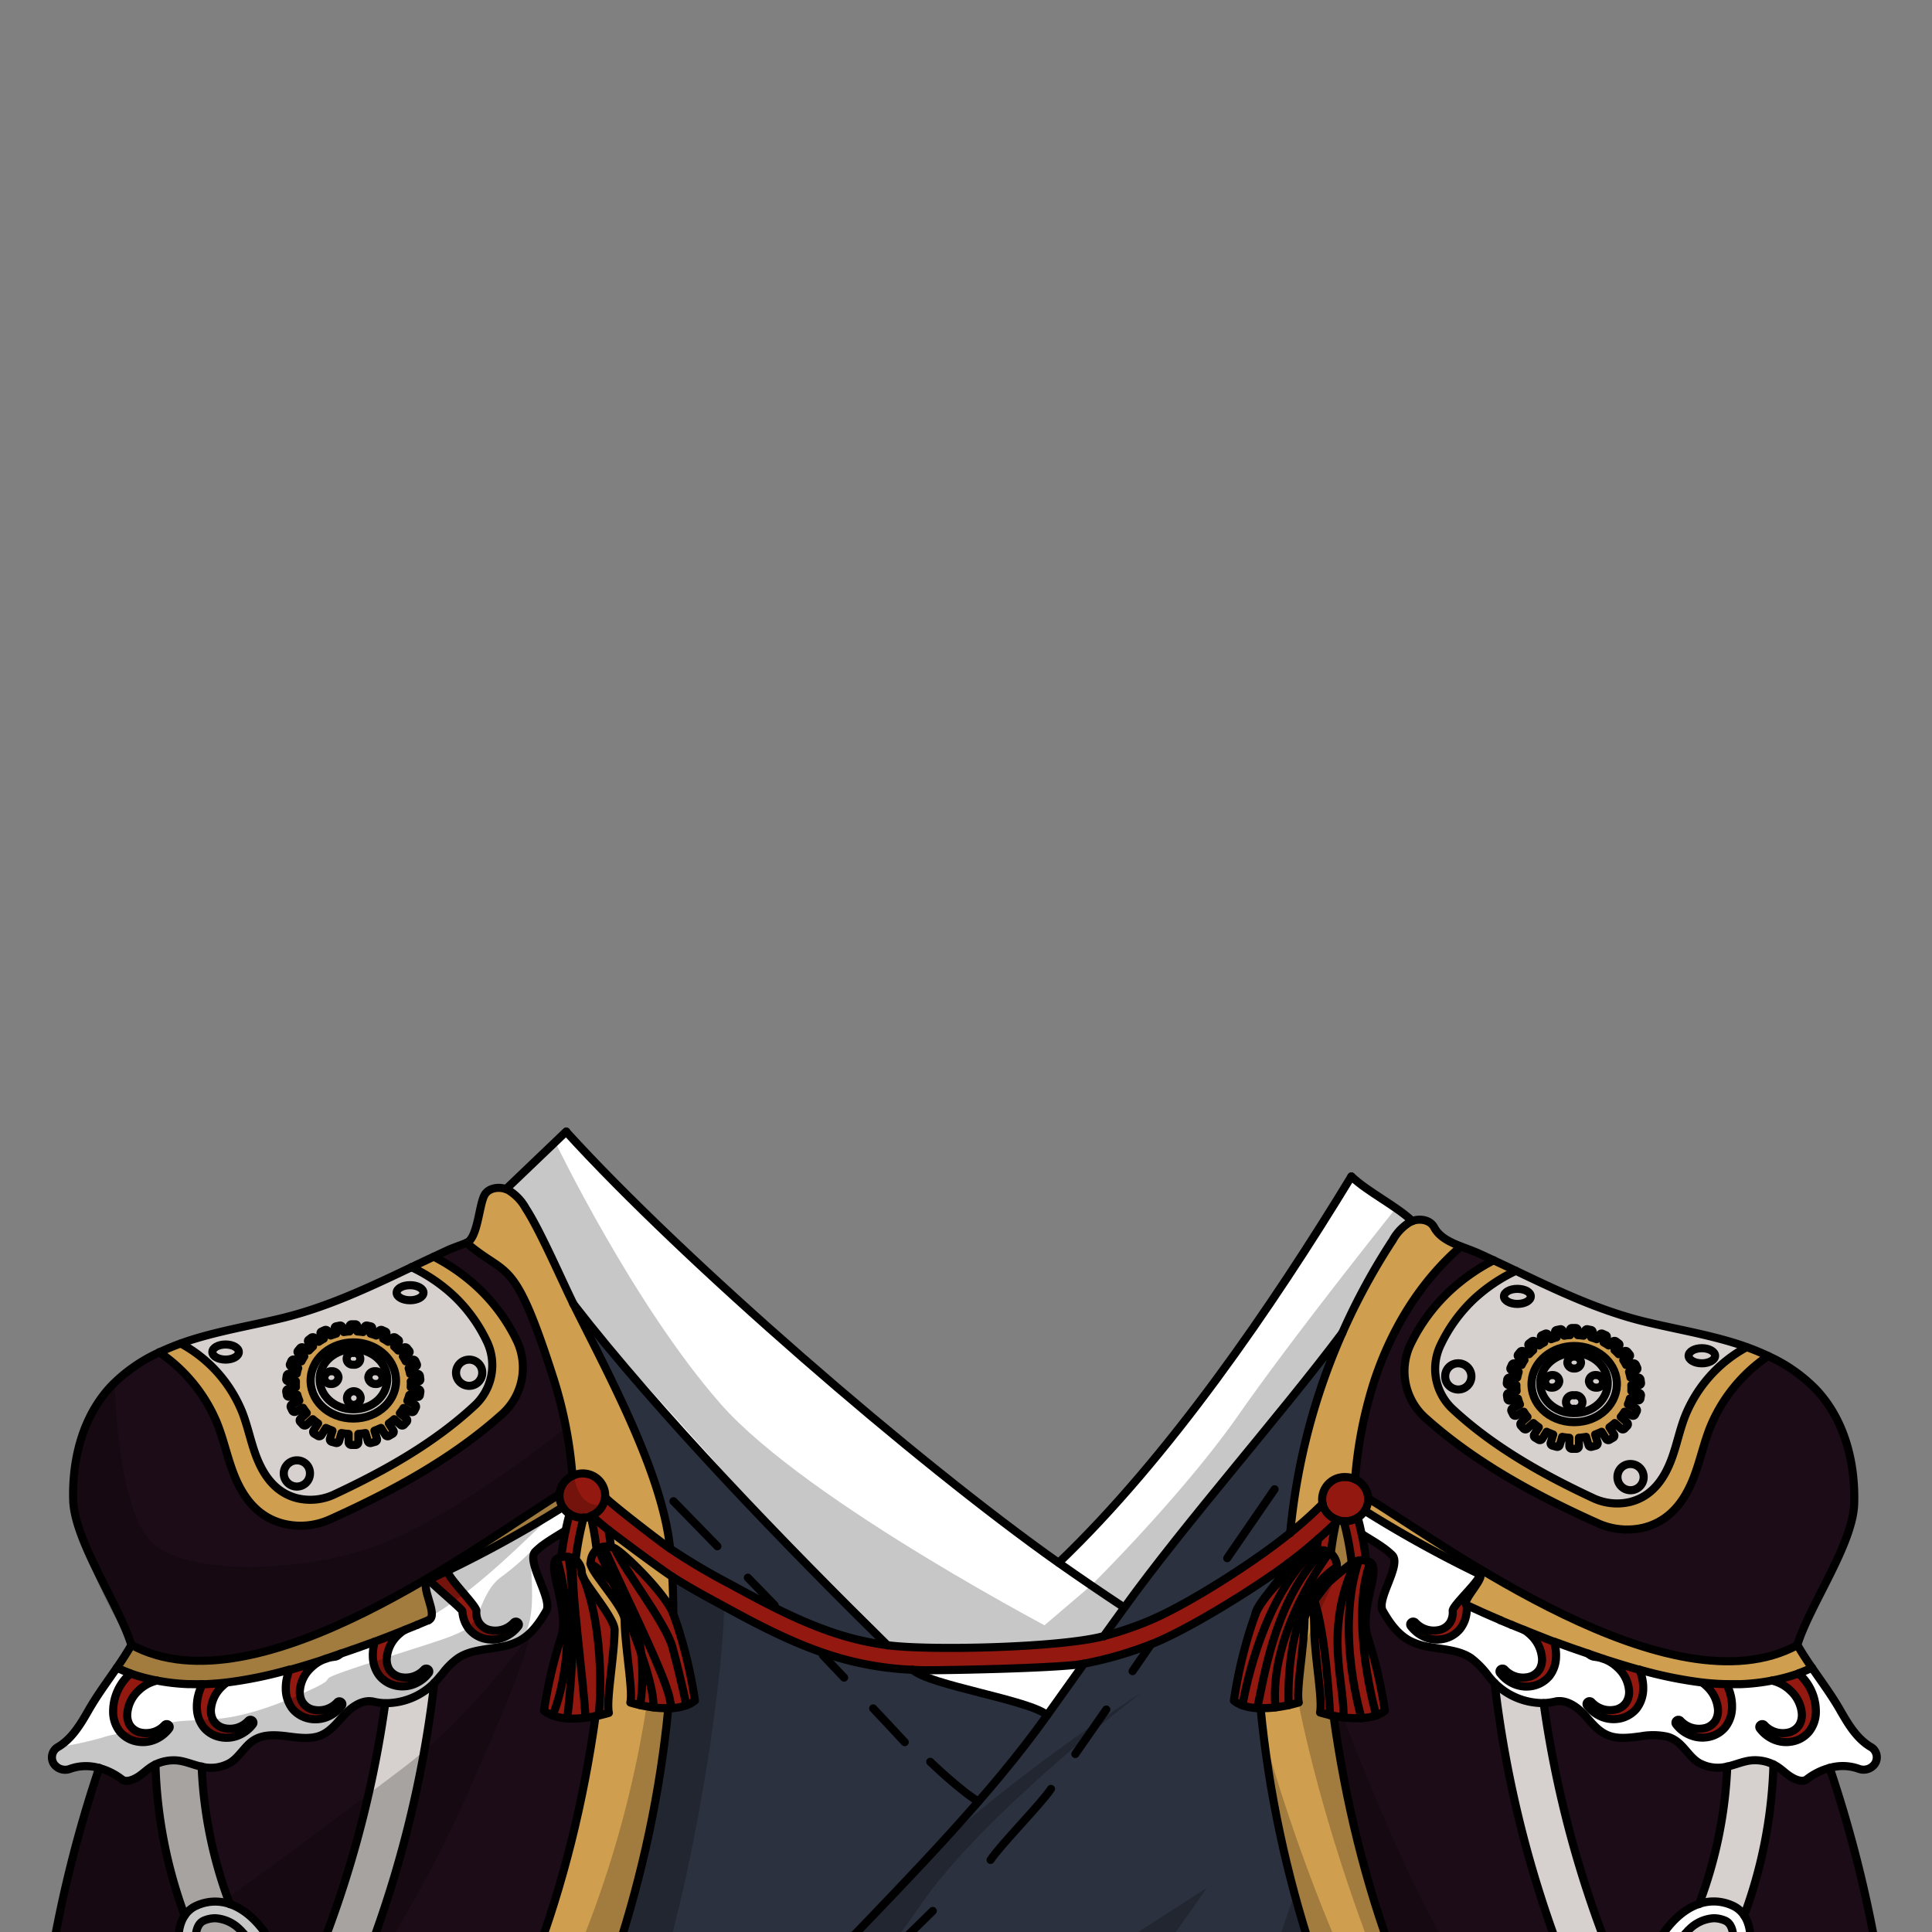 <svg xmlns="http://www.w3.org/2000/svg" viewBox="0 0 432 432">
  <rect x="0" y="0" width="432" height="432" fill="#808080" stroke="none"/>
  <defs>
    <style>.GUNDAN_TIGER_OUTFIT_TIGER_OUTFIT_12_cls-1{isolation:isolate;}.GUNDAN_TIGER_OUTFIT_TIGER_OUTFIT_12_cls-2{fill:#fff;}.GUNDAN_TIGER_OUTFIT_TIGER_OUTFIT_12_cls-3{fill:#931810;}.GUNDAN_TIGER_OUTFIT_TIGER_OUTFIT_12_cls-4{fill:#2b313f;}.GUNDAN_TIGER_OUTFIT_TIGER_OUTFIT_12_cls-5{fill:#d6d1ce;}.GUNDAN_TIGER_OUTFIT_TIGER_OUTFIT_12_cls-6{fill:#1c0c17;}.GUNDAN_TIGER_OUTFIT_TIGER_OUTFIT_12_cls-7{fill:#cf9e4f;}.GUNDAN_TIGER_OUTFIT_TIGER_OUTFIT_12_cls-8{fill:none;stroke:#000;stroke-linecap:round;stroke-linejoin:round;stroke-width:1.81px;}.GUNDAN_TIGER_OUTFIT_TIGER_OUTFIT_12_cls-9{opacity:0.22;mix-blend-mode:multiply;}</style>
  </defs>
  <g class="GUNDAN_TIGER_OUTFIT_TIGER_OUTFIT_12_cls-1">
    <g id="outfit">
      <path class="GUNDAN_TIGER_OUTFIT_TIGER_OUTFIT_12_cls-2" d="M204.06,373.35c3.53,3.44,26.46,6.83,30.09,10.18q4.09-5.77,8.24-11.55c-5.12,1-29.6,1.47-34.66,1.47C206.51,373.45,205.28,373.43,204.06,373.35Z" />
      <path class="GUNDAN_TIGER_OUTFIT_TIGER_OUTFIT_12_cls-2" d="M302.17,263.06c-17.71,29.1-40.79,62.78-65.45,86.37-32.18-22.76-83.81-67.49-110.1-96.39-2.23,2.11-11.25,10.78-13.47,12.88l.36.15a10.76,10.76,0,0,1,4,4.14c3.17,4.84,8.08,16.16,10.63,21.32,19.28,24.85,47.74,54.19,70.29,76.38,9.35,1.25,38.58.57,48.28-2q2.31-3.24,4.66-6.46c13.69-19,34.69-42.7,48.76-61.44a144.92,144.92,0,0,1,11.25-20.69,10.81,10.81,0,0,1,4-4.13l.36-.15C312.13,269.58,305.86,266.55,302.17,263.06Z" />
      <path class="GUNDAN_TIGER_OUTFIT_TIGER_OUTFIT_12_cls-3" d="M305.84,366.09c-2-6.09,3.11-15.32.54-16.74a4.3,4.3,0,0,0-.91-.36h0c-.26-2.17-.59-4.17-1-5.94-.28-1.38-.58-2.62-.87-3.71a5.16,5.16,0,0,0,1.53-1.52,4.76,4.76,0,0,0,.76-2.58,2.44,2.44,0,0,0,0-.27,4.94,4.94,0,0,0-2.9-4.18,5.18,5.18,0,0,0-2.24-.49,5,5,0,0,0-5.14,4.94,4,4,0,0,0,.13,1.1q-3.52,3.45-7.27,6.5c-7.84,6.42-23.43,16.4-32.13,19.88-.73.31-1.48.59-2.21.86-2.45.91-4.93,1.7-7.41,2.35-9.7,2.56-38.93,3.24-48.28,2a65.86,65.86,0,0,1-8.56-1.73c-9.55-2.63-18.61-7.57-26.61-11.93a142.63,142.63,0,0,1-13.49-8c-2.48-1.72-12.32-9.31-14.47-11.4a3,3,0,0,0,0-.42,5,5,0,0,0-5.14-4.94A5.31,5.31,0,0,0,128,330a5,5,0,0,0-2.9,4.18,2.35,2.35,0,0,0,0,.27,4.76,4.76,0,0,0,.76,2.58,5.28,5.28,0,0,0,1.53,1.52c-.29,1.09-.59,2.33-.87,3.7-.38,1.78-.71,3.78-1,5.94v0a4.3,4.3,0,0,0-.91.36c-2.57,1.42,2.89,11.47.87,17.56a106.06,106.06,0,0,0-3.84,16.42,6.63,6.63,0,0,0,1.94,1.07,12.16,12.16,0,0,0,3.28.62,23.91,23.91,0,0,0,4.06-.16c.77-.1,1.53-.22,2.21-.36l.78-.15c.9-.2,1.66-.41,2.24-.58-.62-2.85,1.18-12.28,1.29-18.5,0-2.82-7.2-10.84-7.34-12.59a3.92,3.92,0,0,0-1.37-3.15,67.16,67.16,0,0,1,1.79-9.39,4.6,4.6,0,0,0,1.58-.34,64.08,64.08,0,0,1,1.31,7.47,3.93,3.93,0,0,0-1.36,3.14c-.14,1.75,7.52,9.78,7.58,12.6.09,6.21,1.9,15.65,1.28,18.49.57.18,1.34.39,2.24.59s1.91.37,3,.51a22.94,22.94,0,0,0,3.32.16c.25,0,.49,0,.74,0a11.64,11.64,0,0,0,3.3-.62,6.23,6.23,0,0,0,1.91-1.06,104.69,104.69,0,0,0-3.82-16.43c-.34-1-.67-2-1-2.88h0c-1.69-4.56-10.89-13.49-13-14.66a4.57,4.57,0,0,0-.9-.38c-.16-1.32-.35-2.58-.56-3.76,2.19,1.71,11.94,9,14.26,10.44,3.49,2.19,7.06,4.14,10.43,6,8.25,4.51,17.59,9.6,27.74,12.39a69.86,69.86,0,0,0,15.57,2.43c1.22.08,2.45.1,3.67.1,5.06,0,29.54-.49,34.66-1.47A84.59,84.59,0,0,0,256,368.19l1.37-.52c8.12-3.16,23.19-12.51,30.66-18.1,2.28-1.72,4.52-3.52,6.69-5.45-.12.83-.25,1.71-.36,2.6a4.51,4.51,0,0,0-.9.37c-2.14,1.17-11,9.27-12.7,13.83h0c-.35.92-.68,1.87-1,2.88a104.69,104.69,0,0,0-3.82,16.43,6.23,6.23,0,0,0,1.91,1.06,11.64,11.64,0,0,0,3.3.62c.25,0,.49,0,.74,0a22.94,22.94,0,0,0,3.32-.16c1.07-.14,2.09-.32,3-.51s1.67-.41,2.24-.59c-.62-2.84,1.19-12.28,1.28-18.49,0-2.82,7.39-10,7.25-11.78a3.93,3.93,0,0,0-1.36-3.14,66.45,66.45,0,0,1,1.15-6.82c0-.22.1-.44.16-.65a2,2,0,0,0,.37.14,5.48,5.48,0,0,0,1.21.21,66.7,66.7,0,0,1,1.79,9.38c-.9.64-8.39,6.6-8.49,8-.14,1.76.08,4.06.11,6.88.11,6.22,1.91,15.65,1.29,18.5.58.17,1.34.38,2.24.58l.78.15c.68.14,1.44.26,2.21.36a23.91,23.91,0,0,0,4.06.16,12.16,12.16,0,0,0,3.28-.62,6.28,6.28,0,0,0,1.92-1.07A104.7,104.7,0,0,0,305.84,366.09Z" />
      <path class="GUNDAN_TIGER_OUTFIT_TIGER_OUTFIT_12_cls-4" d="M163.29,354.25c8,4.36,17.06,9.3,26.61,11.93a65.86,65.86,0,0,0,8.56,1.73c-22.55-22.19-51-51.53-70.29-76.38,7.61,15.39,19.9,37.75,21.63,54.7A142.63,142.63,0,0,0,163.29,354.25Z" />
      <path class="GUNDAN_TIGER_OUTFIT_TIGER_OUTFIT_12_cls-4" d="M256.36,362.71c8.7-3.48,24.29-13.46,32.13-19.88A143.39,143.39,0,0,1,300.16,298c-14.07,18.74-35.07,42.47-48.76,61.44q-2.35,3.23-4.66,6.46c2.48-.65,5-1.44,7.41-2.35C254.88,363.3,255.63,363,256.36,362.71Z" />
      <path class="GUNDAN_TIGER_OUTFIT_TIGER_OUTFIT_12_cls-4" d="M281.87,381.94c-.25,0-.49,0-.74,0a11.64,11.64,0,0,1-3.3-.62,6.23,6.23,0,0,1-1.91-1.06,104.69,104.69,0,0,1,3.82-16.43c.34-1,.67-2,1-2.88h0c0-2.15,7.16-9.2,7.27-11.35-7.47,5.59-22.54,14.94-30.66,18.1l-1.37.52A84.59,84.59,0,0,1,242.39,372q-4.14,5.76-8.24,11.55c-3.63-3.35-26.56-6.74-30.09-10.18a69.86,69.86,0,0,1-15.57-2.43c-10.15-2.79-19.49-7.88-27.74-12.39-3.37-1.82-6.94-3.77-10.43-6,.17,2.79.24,5.57.23,8.36h0c.35.92.68,1.87,1,2.88a104.69,104.69,0,0,1,3.82,16.43,6.23,6.23,0,0,1-1.91,1.06,11.64,11.64,0,0,1-3.3.62c-.25,0-.49,0-.74,0-3.6,37.37-15.88,74.1-34.94,106.86H316.81C297.75,456,285.47,419.31,281.87,381.94Z" />
      <path class="GUNDAN_TIGER_OUTFIT_TIGER_OUTFIT_12_cls-2" d="M390,428.3h0a6,6,0,0,0-2.64-2.19,10,10,0,0,0-7.47-.33c-3.7,1.26-7.19,4.65-10,9.93a1.79,1.79,0,0,0,.44,2.22,15.18,15.18,0,0,0,3.08,1.73c1,.46,2.08.93,3.26,1.39-.78,1.57-1.6,3.18-2.28,4.31a1.82,1.82,0,0,0,.72,2.54,2,2,0,0,0,.95.24,1.92,1.92,0,0,0,1.67-.94c.78-1.29,1.69-3.07,2.54-4.76l2.81,1c1.84.65,3.35,1.16,4,1.39a2,2,0,0,0,.64.11,1.94,1.94,0,0,0,1.82-1.23C390.06,442.5,393.34,433.14,390,428.3Zm-3.48,12.42-1.67-.58c-1-.36-2-.71-2.95-1.07l.76-1.62a1.82,1.82,0,0,0-1-2.43,1.93,1.93,0,0,0-2.53.94s-.34.7-.83,1.73c-1.2-.47-2.25-.92-3.13-1.31-.37-.18-.71-.32-1-.47a21,21,0,0,1,3.26-4.2,8.42,8.42,0,0,1,5.75-2.79,6.47,6.47,0,0,1,2.57.55c1.44.63,1.9,2.57,1.84,4.84A26.44,26.44,0,0,1,386.54,440.72Z" />
      <path class="GUNDAN_TIGER_OUTFIT_TIGER_OUTFIT_12_cls-2" d="M51.4,425.77a10,10,0,0,0-7.47.33,6,6,0,0,0-2.64,2.19h0c-3.32,4.84,0,14.2.41,15.44A1.94,1.94,0,0,0,43.52,445a2,2,0,0,0,.64-.11c.7-.23,2.21-.74,4.05-1.39l2.81-1c.83,1.69,1.76,3.47,2.52,4.76a2,2,0,0,0,1.69.94,2,2,0,0,0,1-.24,1.82,1.82,0,0,0,.72-2.54c-.68-1.13-1.5-2.74-2.28-4.31,1.18-.46,2.28-.93,3.26-1.39A15.18,15.18,0,0,0,61,437.92a1.79,1.79,0,0,0,.44-2.22C58.59,430.42,55.1,427,51.4,425.77Zm4.72,10.61c-.88.39-1.95.84-3.14,1.32-.48-1-.8-1.72-.82-1.74a1.93,1.93,0,0,0-2.53-.94,1.81,1.81,0,0,0-1,2.43l.76,1.62c-1,.36-2,.71-3,1.07l-1.67.58a26.44,26.44,0,0,1-1.07-6.41c-.06-2.27.4-4.21,1.84-4.84a6.47,6.47,0,0,1,2.57-.55,8.42,8.42,0,0,1,5.75,2.79,21,21,0,0,1,3.26,4.2C56.83,436.06,56.49,436.2,56.12,436.38Z" />
      <path class="GUNDAN_TIGER_OUTFIT_TIGER_OUTFIT_12_cls-5" d="M379.15,436a1.93,1.93,0,0,1,2.53-.94,1.82,1.82,0,0,1,1,2.43l-.76,1.62c.95.36,1.95.71,2.95,1.07,1-1.91,1.89-3.86,2.74-5.83.06-2.27-.4-4.21-1.84-4.84a6.47,6.47,0,0,0-2.57-.55,8.42,8.42,0,0,0-5.75,2.79c-.71,1.57-1.46,3.12-2.26,4.67.88.39,1.93.84,3.13,1.31C378.81,436.66,379.13,436,379.15,436Z" />
      <path class="GUNDAN_TIGER_OUTFIT_TIGER_OUTFIT_12_cls-5" d="M45.54,429.47c-1.44.63-1.9,2.57-1.84,4.84.85,2,1.77,3.92,2.74,5.83,1-.36,2-.71,3-1.07l-.76-1.62a1.81,1.81,0,0,1,1-2.43,1.93,1.93,0,0,1,2.53.94s.34.71.82,1.74c1.19-.48,2.26-.93,3.14-1.32-.8-1.55-1.55-3.1-2.26-4.67a8.42,8.42,0,0,0-5.75-2.79A6.47,6.47,0,0,0,45.54,429.47Z" />
      <path class="GUNDAN_TIGER_OUTFIT_TIGER_OUTFIT_12_cls-5" d="M391.5,393.63c-1.8.2-3.5,1-5.28,1.37a98.14,98.14,0,0,1-6.31,30.77,10,10,0,0,1,7.47.33,6,6,0,0,1,2.64,2.19,105.7,105.7,0,0,0,6.53-33.76A9.33,9.33,0,0,0,391.5,393.63Z" />
      <path class="GUNDAN_TIGER_OUTFIT_TIGER_OUTFIT_12_cls-5" d="M383.1,443.47l-2.81-1c-.85,1.69-1.76,3.47-2.54,4.76a1.92,1.92,0,0,1-1.67.94,2,2,0,0,1-.95-.24,1.82,1.82,0,0,1-.72-2.54c.68-1.13,1.5-2.74,2.28-4.31-1.18-.46-2.28-.93-3.26-1.39a100.4,100.4,0,0,1-7.37,11.26,243.13,243.13,0,0,1-20.89-70.08,15.29,15.29,0,0,1-10.84-4.38l-.13-.13a253.29,253.29,0,0,0,24.62,83.13c1.48,3,3,6,4.64,9q5.67,10.45,12.34,20.39h12.35A246.37,246.37,0,0,1,371.06,461,109.72,109.72,0,0,0,383.1,443.47Z" />
      <path class="GUNDAN_TIGER_OUTFIT_TIGER_OUTFIT_12_cls-5" d="M51.4,425.77A98.14,98.14,0,0,1,45.09,395c-1.78-.37-3.48-1.17-5.28-1.37a9.33,9.33,0,0,0-5.05.9,105.7,105.7,0,0,0,6.53,33.76,6,6,0,0,1,2.64-2.19A10,10,0,0,1,51.4,425.77Z" />
      <path class="GUNDAN_TIGER_OUTFIT_TIGER_OUTFIT_12_cls-5" d="M86.14,380.83a243.13,243.13,0,0,1-20.89,70.08,100.4,100.4,0,0,1-7.37-11.26c-1,.46-2.08.93-3.26,1.39.78,1.57,1.6,3.18,2.28,4.31a1.82,1.82,0,0,1-.72,2.54,2,2,0,0,1-1,.24,2,2,0,0,1-1.69-.94c-.76-1.29-1.69-3.07-2.52-4.76l-2.81,1a109.72,109.72,0,0,0,12,17.5A246.37,246.37,0,0,1,43.16,488.8H55.51q6.68-9.93,12.34-20.39c1.6-3,3.16-6,4.64-9a253.29,253.29,0,0,0,24.62-83.13l-.13.13A15.29,15.29,0,0,1,86.14,380.83Z" />
      <path class="GUNDAN_TIGER_OUTFIT_TIGER_OUTFIT_12_cls-6" d="M375.19,436.38c.8-1.55,1.55-3.1,2.26-4.67a21,21,0,0,0-3.26,4.2C374.48,436.06,374.82,436.2,375.19,436.38Z" />
      <path class="GUNDAN_TIGER_OUTFIT_TIGER_OUTFIT_12_cls-6" d="M56.12,436.38c.37-.18.71-.32,1-.47a21,21,0,0,0-3.26-4.2C54.57,433.28,55.32,434.83,56.12,436.38Z" />
      <path class="GUNDAN_TIGER_OUTFIT_TIGER_OUTFIT_12_cls-6" d="M409.12,395.3a14.58,14.58,0,0,0-5.09,2.54c-.95.75-2.43.13-3.48-.49s-1.89-1.49-2.89-2.17a8.72,8.72,0,0,0-1.11-.65A105.7,105.7,0,0,1,390,428.29h0c3.32,4.84,0,14.2-.41,15.44a1.94,1.94,0,0,1-1.82,1.23,2,2,0,0,1-.64-.11c-.7-.23-2.21-.74-4-1.39a109.72,109.72,0,0,1-12,17.5,246.37,246.37,0,0,0,17.09,27.83h35.78A283.92,283.92,0,0,0,409.12,395.3Z" />
      <path class="GUNDAN_TIGER_OUTFIT_TIGER_OUTFIT_12_cls-6" d="M358.82,459.45a253.29,253.29,0,0,1-24.62-83.13,17.92,17.92,0,0,1-1.3-1.45,19.79,19.79,0,0,0-4-4.13c-2.68-1.77-6.12-1.88-9.35-2.47a14.66,14.66,0,0,1-4.28-1.36c-2.74-1.45-4.56-4.06-6.07-6.7s4.29-10.31,2.1-12.46c-1.94-1.91-4.44-3.21-6.76-4.71.38,1.77.71,3.77,1,5.94h0a4.3,4.3,0,0,1,.91.36c2.57,1.42-2.56,10.65-.54,16.74a104.7,104.7,0,0,1,3.82,16.42,6.28,6.28,0,0,1-1.92,1.07,12.16,12.16,0,0,1-3.28.62,23.91,23.91,0,0,1-4.06-.16c-.77-.1-1.53-.22-2.21-.36,5.24,37.81,17.94,74.28,40.95,105.12H375.8q-6.68-9.93-12.34-20.39C361.86,465.45,360.3,462.46,358.82,459.45Z" />
      <path class="GUNDAN_TIGER_OUTFIT_TIGER_OUTFIT_12_cls-6" d="M373.43,439.65a15.18,15.18,0,0,1-3.08-1.73,1.79,1.79,0,0,1-.44-2.22c2.81-5.28,6.3-8.67,10-9.93A98.14,98.14,0,0,0,386.22,395l-.57.12a8.67,8.67,0,0,1-5.83-1c-2.17-1.36-3.3-3.9-5.52-5.18a6,6,0,0,0-1.5-.63,15,15,0,0,0-5.9-.08c-2.5.32-5.17.71-7.48-.28s-3.68-3-5.34-4.76c-.18-.18-.36-.37-.55-.54-1.61-1.5-3.74-2.68-5.85-2.17a12.5,12.5,0,0,1-2.51.32,243.13,243.13,0,0,0,20.89,70.08A100.4,100.4,0,0,0,373.43,439.65Z" />
      <path class="GUNDAN_TIGER_OUTFIT_TIGER_OUTFIT_12_cls-6" d="M61.4,435.7a1.79,1.79,0,0,1-.44,2.22,15.18,15.18,0,0,1-3.08,1.73,100.4,100.4,0,0,0,7.37,11.26,243.13,243.13,0,0,0,20.89-70.08,12.5,12.5,0,0,1-2.51-.32c-2-.49-4,.54-5.55,1.9-.3.26-.58.53-.85.81-1.66,1.72-3.1,3.78-5.34,4.76s-5,.6-7.48.28-5.23-.54-7.4.71a6.4,6.4,0,0,0-.79.53c-1.72,1.37-2.83,3.47-4.73,4.65a8.67,8.67,0,0,1-5.83,1l-.57-.12a98.14,98.14,0,0,0,6.31,30.77C55.1,427,58.59,430.42,61.4,435.7Z" />
      <path class="GUNDAN_TIGER_OUTFIT_TIGER_OUTFIT_12_cls-6" d="M48.21,443.47c-1.84.65-3.35,1.16-4.05,1.39a2,2,0,0,1-.64.11,1.94,1.94,0,0,1-1.82-1.23c-.45-1.24-3.73-10.6-.41-15.44h0a105.7,105.7,0,0,1-6.53-33.76,8.72,8.72,0,0,0-1.11.65c-1,.68-1.84,1.55-2.89,2.17s-2.53,1.24-3.48.49a14.58,14.58,0,0,0-5.09-2.54A283.92,283.92,0,0,0,7.38,488.8H43.16A246.37,246.37,0,0,0,60.25,461,109.72,109.72,0,0,1,48.21,443.47Z" />
      <path class="GUNDAN_TIGER_OUTFIT_TIGER_OUTFIT_12_cls-6" d="M124.6,348.53a4.3,4.3,0,0,1,.91-.36v0c.26-2.16.59-4.16,1-5.94-2.32,1.51-4.82,2.81-6.76,4.72-2.19,2.15,3.94,10.65,2.43,13.28s-3.33,5.25-6.07,6.7a14.66,14.66,0,0,1-4.28,1.36c-3.23.59-6.67.7-9.35,2.47A15.7,15.7,0,0,0,99,374.13c-.62.74-1.24,1.5-1.92,2.19a253.29,253.29,0,0,1-24.62,83.13c-1.48,3-3,6-4.64,9q-5.67,10.45-12.34,20.39H92.17c23-30.84,35.71-67.31,41-105.12-.68.14-1.44.26-2.21.36a23.91,23.91,0,0,1-4.06.16,12.16,12.16,0,0,1-3.28-.62,6.63,6.63,0,0,1-1.94-1.07,106.06,106.06,0,0,1,3.84-16.42C127.49,360,122,350,124.6,348.53Z" />
      <path class="GUNDAN_TIGER_OUTFIT_TIGER_OUTFIT_12_cls-3" d="M403.44,375.5a13.24,13.24,0,0,0-1.26-1.34,40.25,40.25,0,0,1-6,1.62,8.71,8.71,0,0,1,4.16,2.26,7.84,7.84,0,0,1,2.53,5.07,4.5,4.5,0,0,1-.56,2.59,3.9,3.9,0,0,1-2.14,1.62,5.61,5.61,0,0,1-5.69-1.62.65.65,0,0,0-.9,0,.58.58,0,0,0-.09.81,7.69,7.69,0,0,0,3.08,2.44,7,7,0,0,0,4.16.45,6.38,6.38,0,0,0,3.76-2.2,7.15,7.15,0,0,0,1.51-4A11.21,11.21,0,0,0,403.44,375.5Z" />
      <path class="GUNDAN_TIGER_OUTFIT_TIGER_OUTFIT_12_cls-3" d="M330.83,352c.62,1-6.11,7-6,8.18a4.39,4.39,0,0,1-.56,2.58,3.86,3.86,0,0,1-2.14,1.63,5.61,5.61,0,0,1-5.68-1.62.67.67,0,0,0-.91,0,.61.61,0,0,0-.09.83,7.73,7.73,0,0,0,3.08,2.43,7.16,7.16,0,0,0,1.38.44,7.08,7.08,0,0,0,2.79,0,6.45,6.45,0,0,0,3.76-2.21,7.16,7.16,0,0,0,1.5-4,10.26,10.26,0,0,0,0-1.36C326.5,358.24,332.22,352.69,330.83,352Z" />
      <path class="GUNDAN_TIGER_OUTFIT_TIGER_OUTFIT_12_cls-3" d="M380.61,376.21a8.36,8.36,0,0,1,1,.85,7.88,7.88,0,0,1,2.53,5.08,4.44,4.44,0,0,1-.56,2.59,3.85,3.85,0,0,1-2.14,1.62,5.63,5.63,0,0,1-5.69-1.62.65.65,0,0,0-.9,0,.6.6,0,0,0-.09.82,7.46,7.46,0,0,0,1.36,1.39,7.65,7.65,0,0,0,1.72,1,7,7,0,0,0,4.16.46,6.43,6.43,0,0,0,3.77-2.2,7.24,7.24,0,0,0,1.5-4,10.4,10.4,0,0,0-1.25-5.62C384.22,376.54,382.42,376.42,380.61,376.21Z" />
      <path class="GUNDAN_TIGER_OUTFIT_TIGER_OUTFIT_12_cls-3" d="M340.76,364.44a7.71,7.71,0,0,1,1.52,1.17,7.91,7.91,0,0,1,2.51,5.08,4.42,4.42,0,0,1-.54,2.59,4,4,0,0,1-2.14,1.62,5.6,5.6,0,0,1-5.69-1.62.68.68,0,0,0-.92,0,.62.62,0,0,0-.09.82c.11.12.2.26.31.37a7.61,7.61,0,0,0,2.79,2.06,7,7,0,0,0,4.16.46,6.55,6.55,0,0,0,3.76-2.2,7.15,7.15,0,0,0,1.49-4,10.17,10.17,0,0,0-.44-3.69Q344.11,365.8,340.76,364.44Z" />
      <path class="GUNDAN_TIGER_OUTFIT_TIGER_OUTFIT_12_cls-3" d="M360.43,371.5c-1.77-.55-3.52-1.13-5.27-1.73a2.47,2.47,0,0,0,1.17.66l.34.05a8.71,8.71,0,0,1,5.06,2.42,7.84,7.84,0,0,1,2.53,5.07,4.36,4.36,0,0,1-.56,2.58,3.88,3.88,0,0,1-2.14,1.64,5.63,5.63,0,0,1-5.69-1.62.65.65,0,0,0-.9,0,.59.59,0,0,0-.09.82,8.23,8.23,0,0,0,1,1.07,7.66,7.66,0,0,0,2.1,1.36,7.11,7.11,0,0,0,4.17.46,6.57,6.57,0,0,0,3.76-2.2,7.32,7.32,0,0,0,1.5-4,10.22,10.22,0,0,0-.83-4.71C364.5,372.76,362.45,372.14,360.43,371.5Z" />
      <path class="GUNDAN_TIGER_OUTFIT_TIGER_OUTFIT_12_cls-3" d="M114.9,362.78a5.61,5.61,0,0,1-5.68,1.62,3.86,3.86,0,0,1-2.14-1.63,4.39,4.39,0,0,1-.56-2.58c.07-1.15-7-8-6.37-9-1.39.68-2.8,1.34-4.2,2,0,.44,7.42,6.61,7.44,7.07a7.16,7.16,0,0,0,1.5,4,6.45,6.45,0,0,0,3.76,2.21,7.08,7.08,0,0,0,2.79,0,6.55,6.55,0,0,0,1.38-.44,7.73,7.73,0,0,0,3.08-2.43.61.61,0,0,0-.09-.83A.67.67,0,0,0,114.9,362.78Z" />
      <path class="GUNDAN_TIGER_OUTFIT_TIGER_OUTFIT_12_cls-3" d="M94.89,373.28a5.6,5.6,0,0,1-5.69,1.62,4,4,0,0,1-2.14-1.62,4.42,4.42,0,0,1-.54-2.59A7.91,7.91,0,0,1,89,365.61a7.71,7.71,0,0,1,1.52-1.17q-3.35,1.37-6.72,2.62a10.17,10.17,0,0,0-.44,3.69,7.15,7.15,0,0,0,1.49,4,6.55,6.55,0,0,0,3.76,2.2,7,7,0,0,0,4.16-.46,7.73,7.73,0,0,0,3.1-2.43.62.62,0,0,0-.09-.82A.68.68,0,0,0,94.89,373.28Z" />
      <path class="GUNDAN_TIGER_OUTFIT_TIGER_OUTFIT_12_cls-3" d="M75.44,380.57a5.63,5.63,0,0,1-5.69,1.62,3.88,3.88,0,0,1-2.14-1.64,4.36,4.36,0,0,1-.56-2.58,7.84,7.84,0,0,1,2.53-5.07,8.71,8.71,0,0,1,5.06-2.42l.34-.05a2.47,2.47,0,0,0,1.17-.66c-1.75.6-3.5,1.18-5.27,1.73-2,.64-4.07,1.26-6.13,1.83a10.22,10.22,0,0,0-.83,4.71,7.32,7.32,0,0,0,1.5,4,6.57,6.57,0,0,0,3.76,2.2,7.11,7.11,0,0,0,4.17-.46,7.88,7.88,0,0,0,2.45-1.69,8.53,8.53,0,0,0,.63-.74.59.59,0,0,0-.09-.82A.65.65,0,0,0,75.44,380.57Z" />
      <path class="GUNDAN_TIGER_OUTFIT_TIGER_OUTFIT_12_cls-3" d="M55.54,384.73a5.63,5.63,0,0,1-5.69,1.62,3.85,3.85,0,0,1-2.14-1.62,4.44,4.44,0,0,1-.56-2.59,7.88,7.88,0,0,1,2.53-5.08,8.36,8.36,0,0,1,1-.85c-1.81.21-3.61.33-5.43.37A10.4,10.4,0,0,0,44,382.2a7.24,7.24,0,0,0,1.5,4,6.43,6.43,0,0,0,3.77,2.2,7.09,7.09,0,0,0,3.49-.2,5.46,5.46,0,0,0,.67-.26,7.73,7.73,0,0,0,3.08-2.43.6.6,0,0,0-.09-.82A.65.65,0,0,0,55.54,384.73Z" />
      <path class="GUNDAN_TIGER_OUTFIT_TIGER_OUTFIT_12_cls-3" d="M36.81,385.7a5.61,5.61,0,0,1-5.69,1.62A3.9,3.9,0,0,1,29,385.7a4.5,4.5,0,0,1-.56-2.59A7.84,7.84,0,0,1,31,378a8.71,8.71,0,0,1,4.16-2.26,40.25,40.25,0,0,1-6-1.62,13.24,13.24,0,0,0-1.26,1.34,11.21,11.21,0,0,0-2.58,7.67,7.15,7.15,0,0,0,1.51,4,6.38,6.38,0,0,0,3.76,2.2,7,7,0,0,0,4.16-.45,7.69,7.69,0,0,0,3.08-2.44.58.58,0,0,0-.09-.81A.65.65,0,0,0,36.81,385.7Z" />
      <path class="GUNDAN_TIGER_OUTFIT_TIGER_OUTFIT_12_cls-2" d="M418.5,390.72c-3.23-1.83-5.19-5.14-7-8.29-1.89-3.32-4.16-6.37-6.32-9.51-1,.46-2,.87-3,1.24a13.24,13.24,0,0,1,1.26,1.34,11.21,11.21,0,0,1,2.58,7.67,7.15,7.15,0,0,1-1.51,4,6.38,6.38,0,0,1-3.76,2.2,7,7,0,0,1-4.16-.45,7.69,7.69,0,0,1-3.08-2.44.58.58,0,0,1,.09-.81.65.65,0,0,1,.9,0,5.61,5.61,0,0,0,5.69,1.62,3.9,3.9,0,0,0,2.14-1.62,4.5,4.5,0,0,0,.56-2.59,7.84,7.84,0,0,0-2.53-5.07,8.71,8.71,0,0,0-4.16-2.26,46,46,0,0,1-6.89.79c-1.1,0-2.18.05-3.27,0a10.4,10.4,0,0,1,1.25,5.62,7.24,7.24,0,0,1-1.5,4,6.43,6.43,0,0,1-3.77,2.2,7,7,0,0,1-4.16-.46,7.65,7.65,0,0,1-1.72-1,7.46,7.46,0,0,1-1.36-1.39.6.6,0,0,1,.09-.82.65.65,0,0,1,.9,0,5.63,5.63,0,0,0,5.69,1.62,3.85,3.85,0,0,0,2.14-1.62,4.44,4.44,0,0,0,.56-2.59,7.88,7.88,0,0,0-2.53-5.08,8.36,8.36,0,0,0-1-.85,93.14,93.14,0,0,1-14.05-2.88,10.22,10.22,0,0,1,.83,4.71,7.32,7.32,0,0,1-1.5,4,6.57,6.57,0,0,1-3.76,2.2,7.11,7.11,0,0,1-4.17-.46,7.66,7.66,0,0,1-2.1-1.36,8.23,8.23,0,0,1-1-1.07.59.59,0,0,1,.09-.82.65.65,0,0,1,.9,0,5.63,5.63,0,0,0,5.69,1.62,3.88,3.88,0,0,0,2.14-1.64,4.36,4.36,0,0,0,.56-2.58,7.84,7.84,0,0,0-2.53-5.07,8.71,8.71,0,0,0-5.06-2.42l-.34-.05a2.47,2.47,0,0,1-1.17-.66c-2.58-.86-5.14-1.77-7.68-2.71a10.17,10.17,0,0,1,.44,3.69,7.15,7.15,0,0,1-1.49,4,6.55,6.55,0,0,1-3.76,2.2,7,7,0,0,1-4.16-.46,7.61,7.61,0,0,1-2.79-2.06c-.11-.11-.2-.25-.31-.37a.62.62,0,0,1,.09-.82.68.68,0,0,1,.92,0,5.6,5.6,0,0,0,5.69,1.62,4,4,0,0,0,2.14-1.62,4.42,4.42,0,0,0,.54-2.59,7.91,7.91,0,0,0-2.51-5.08,7.71,7.71,0,0,0-1.52-1.17l-2.71-1.1h0c-.85-.34-1.7-.69-2.54-1.05v0c-2.55-1.08-5.07-2.21-7.59-3.38a10.26,10.26,0,0,1,0,1.36,7.16,7.16,0,0,1-1.5,4,6.45,6.45,0,0,1-3.76,2.21,7.08,7.08,0,0,1-2.79,0,7.16,7.16,0,0,1-1.38-.44,7.73,7.73,0,0,1-3.08-2.43.61.61,0,0,1,.09-.83.67.67,0,0,1,.91,0,5.61,5.61,0,0,0,5.68,1.62,3.86,3.86,0,0,0,2.14-1.63,4.39,4.39,0,0,0,.56-2.58c-.07-1.15,6.66-7.16,6-8.18a269.2,269.2,0,0,1-25.67-14.2,5.16,5.16,0,0,1-1.53,1.52c.29,1.09.59,2.33.87,3.71,2.32,1.5,4.82,2.8,6.76,4.71,2.19,2.15-3.61,9.83-2.1,12.46s3.33,5.25,6.07,6.7a14.66,14.66,0,0,0,4.28,1.36c3.23.59,6.67.7,9.35,2.47a19.79,19.79,0,0,1,4,4.13,17.92,17.92,0,0,0,1.3,1.45l.13.13a15.29,15.29,0,0,0,10.84,4.38,12.5,12.5,0,0,0,2.51-.32c2.11-.51,4.24.67,5.85,2.17.19.17.37.36.55.54,1.66,1.72,3.1,3.78,5.34,4.76s5,.6,7.48.28a15,15,0,0,1,5.9.08,6,6,0,0,1,1.5.63c2.22,1.28,3.35,3.82,5.52,5.18a8.67,8.67,0,0,0,5.83,1l.57-.12c1.78-.37,3.48-1.17,5.28-1.37a9.33,9.33,0,0,1,5.05.9,8.72,8.72,0,0,1,1.11.65c1,.68,1.84,1.55,2.89,2.17s2.53,1.24,3.48.49a14.58,14.58,0,0,1,5.09-2.54,10.57,10.57,0,0,1,6.54.21,3.07,3.07,0,0,0,3.62-1.2A2.67,2.67,0,0,0,418.5,390.72Z" />
      <path class="GUNDAN_TIGER_OUTFIT_TIGER_OUTFIT_12_cls-2" d="M125.82,337a269.2,269.2,0,0,1-25.67,14.2c-.62,1,6.44,7.85,6.37,9a4.39,4.39,0,0,0,.56,2.58,3.86,3.86,0,0,0,2.14,1.63,5.61,5.61,0,0,0,5.68-1.62.67.67,0,0,1,.91,0,.61.61,0,0,1,.09.83,7.73,7.73,0,0,1-3.08,2.43,6.55,6.55,0,0,1-1.38.44,7.08,7.08,0,0,1-2.79,0,6.45,6.45,0,0,1-3.76-2.21,7.16,7.16,0,0,1-1.5-4c0-.46-7.48-6.63-7.44-7.07-2.51,1.17,2.42,8-.13,9.09v0c-.84.36-1.69.71-2.54,1.05h0l-2.71,1.1A7.71,7.71,0,0,0,89,365.61a7.91,7.91,0,0,0-2.51,5.08,4.42,4.42,0,0,0,.54,2.59,4,4,0,0,0,2.14,1.62,5.6,5.6,0,0,0,5.69-1.62.68.68,0,0,1,.92,0,.62.62,0,0,1,.09.82,7.73,7.73,0,0,1-3.1,2.43,7,7,0,0,1-4.16.46,6.55,6.55,0,0,1-3.76-2.2,7.15,7.15,0,0,1-1.49-4,10.17,10.17,0,0,1,.44-3.69c-2.54.94-5.1,1.85-7.68,2.71a2.47,2.47,0,0,1-1.17.66l-.34.05a8.71,8.71,0,0,0-5.06,2.42A7.84,7.84,0,0,0,67.05,378a4.36,4.36,0,0,0,.56,2.58,3.88,3.88,0,0,0,2.14,1.64,5.63,5.63,0,0,0,5.69-1.62.65.65,0,0,1,.9,0,.59.59,0,0,1,.09.82,8.53,8.53,0,0,1-.63.74,7.88,7.88,0,0,1-2.45,1.69,7.11,7.11,0,0,1-4.17.46,6.57,6.57,0,0,1-3.76-2.2,7.32,7.32,0,0,1-1.5-4,10.22,10.22,0,0,1,.83-4.71,93.14,93.14,0,0,1-14,2.88,8.36,8.36,0,0,0-1,.85,7.88,7.88,0,0,0-2.53,5.08,4.44,4.44,0,0,0,.56,2.59,3.85,3.85,0,0,0,2.14,1.62,5.63,5.63,0,0,0,5.69-1.62.65.65,0,0,1,.9,0,.6.6,0,0,1,.09.82,7.73,7.73,0,0,1-3.08,2.43,5.46,5.46,0,0,1-.67.26,7.09,7.09,0,0,1-3.49.2,6.43,6.43,0,0,1-3.77-2.2,7.24,7.24,0,0,1-1.5-4,10.4,10.4,0,0,1,1.25-5.62c-1.09,0-2.17,0-3.27,0a46,46,0,0,1-6.89-.79A8.71,8.71,0,0,0,31,378a7.84,7.84,0,0,0-2.53,5.07A4.5,4.5,0,0,0,29,385.7a3.9,3.9,0,0,0,2.14,1.62,5.61,5.61,0,0,0,5.69-1.62.65.65,0,0,1,.9,0,.58.58,0,0,1,.09.81,7.69,7.69,0,0,1-3.08,2.44,7,7,0,0,1-4.16.45,6.38,6.38,0,0,1-3.76-2.2,7.15,7.15,0,0,1-1.51-4,11.21,11.21,0,0,1,2.58-7.67,13.24,13.24,0,0,1,1.26-1.34c-1-.37-2-.78-3-1.24-2.16,3.14-4.43,6.19-6.32,9.51-1.81,3.15-3.77,6.46-7,8.29a2.67,2.67,0,0,0-.78,3.59,3.07,3.07,0,0,0,3.62,1.2,10.57,10.57,0,0,1,6.54-.21,14.58,14.58,0,0,1,5.09,2.54c.95.75,2.43.13,3.48-.49s1.89-1.49,2.89-2.17a8.72,8.72,0,0,1,1.11-.65,9.33,9.33,0,0,1,5.05-.9c1.8.2,3.5,1,5.28,1.37l.57.12a8.67,8.67,0,0,0,5.83-1c1.9-1.18,3-3.28,4.73-4.65A6.4,6.4,0,0,1,57,389c2.17-1.25,4.89-1,7.4-.71s5.17.71,7.48-.28,3.68-3,5.34-4.76c.27-.28.55-.55.85-.81,1.57-1.36,3.57-2.39,5.55-1.9a12.5,12.5,0,0,0,2.51.32A15.29,15.29,0,0,0,97,376.45l.13-.13c.68-.69,1.3-1.45,1.92-2.19a15.7,15.7,0,0,1,3.42-3.39c2.68-1.77,6.12-1.88,9.35-2.47a14.66,14.66,0,0,0,4.28-1.36c2.74-1.45,4.56-4.06,6.07-6.7s-4.62-11.13-2.43-13.28c1.94-1.91,4.44-3.21,6.76-4.72.28-1.37.58-2.61.87-3.7A5.28,5.28,0,0,1,125.82,337Z" />
      <path class="GUNDAN_TIGER_OUTFIT_TIGER_OUTFIT_12_cls-7" d="M401.91,367.8c-28.11,15.37-79-22.45-96-32.84a2.44,2.44,0,0,1,0,.27,4.76,4.76,0,0,1-.76,2.58A269.2,269.2,0,0,0,330.83,352c1.39.68-4.33,6.23-2.93,6.87,2.52,1.17,5,2.3,7.59,3.38v0c.84.36,1.69.71,2.54,1.05h0l2.71,1.1q3.35,1.37,6.72,2.62c2.54.94,5.1,1.85,7.68,2.71,1.75.6,3.5,1.18,5.27,1.73,2,.64,4.07,1.26,6.13,1.83a93.14,93.14,0,0,0,14.05,2.88c1.81.21,3.61.33,5.43.37,1.09,0,2.17,0,3.27,0a46,46,0,0,0,6.89-.79,40.25,40.25,0,0,0,6-1.62c1-.37,2-.78,3-1.24C404,371.26,402.91,369.56,401.91,367.8Z" />
      <path class="GUNDAN_TIGER_OUTFIT_TIGER_OUTFIT_12_cls-7" d="M293.46,347.09a4.51,4.51,0,0,1,.9-.37c.11-.89.24-1.77.36-2.6-2.17,1.93-4.41,3.73-6.69,5.45-.11,2.15-7.27,9.2-7.27,11.35C282.45,356.36,291.32,348.26,293.46,347.09Z" />
      <path class="GUNDAN_TIGER_OUTFIT_TIGER_OUTFIT_12_cls-7" d="M136.06,342.13c.21,1.18.4,2.44.56,3.76a4.57,4.57,0,0,1,.9.38c2.14,1.17,11.34,10.1,13,14.66,0-2.79-.06-5.57-.23-8.36C148,351.11,138.25,343.84,136.06,342.13Z" />
      <path class="GUNDAN_TIGER_OUTFIT_TIGER_OUTFIT_12_cls-7" d="M123.9,308.66A96.71,96.71,0,0,1,128,330a5.31,5.31,0,0,1,2.24-.49,5,5,0,0,1,5.14,4.94,3,3,0,0,1,0,.42c2.15,2.09,12,9.68,14.47,11.4-1.73-17-14-39.31-21.63-54.7-2.55-5.16-7.46-16.48-10.63-21.32a10.76,10.76,0,0,0-4-4.14l-.36-.15c-1.76-.65-4.05-.26-4.89,1.35-1.16,2.22-1.46,9.65-4,10.63C113.61,285.92,114.86,280.29,123.9,308.66Z" />
      <path class="GUNDAN_TIGER_OUTFIT_TIGER_OUTFIT_12_cls-7" d="M295.63,335.23a5,5,0,0,1,5.14-4.94,5.18,5.18,0,0,1,2.24.49,96.71,96.71,0,0,1,4.07-21.3c3.71-11.63,10.2-22.66,19.59-30.76-2.49-1-4.83-2.1-6-4.33-.84-1.6-3.13-2-4.88-1.34l-.36.15a10.81,10.81,0,0,0-4,4.13A144.92,144.92,0,0,0,300.16,298a143.39,143.39,0,0,0-11.67,44.81q3.75-3,7.27-6.5A4,4,0,0,1,295.63,335.23Z" />
      <path class="GUNDAN_TIGER_OUTFIT_TIGER_OUTFIT_12_cls-7" d="M297.41,383.53c-.9-.2-1.66-.41-2.24-.58.62-2.85-1.18-12.28-1.29-18.5,0-2.82-.25-5.12-.11-6.88.1-1.44,7.59-7.4,8.49-8a66.7,66.7,0,0,0-1.79-9.38,5.48,5.48,0,0,1-1.21-.21c-.16.17-.34.34-.53.51a66.45,66.45,0,0,0-1.15,6.82,3.93,3.93,0,0,1,1.36,3.14c.14,1.75-7.21,9-7.25,11.78-.09,6.21-1.9,15.65-1.28,18.49-.57.18-1.34.39-2.24.59s-1.91.37-3,.51a22.94,22.94,0,0,1-3.32.16c3.6,37.37,15.88,74.1,34.94,106.86h22.33c-23-30.84-35.71-67.31-40.95-105.12Z" />
      <path class="GUNDAN_TIGER_OUTFIT_TIGER_OUTFIT_12_cls-7" d="M143.14,381.27c-.9-.2-1.67-.41-2.24-.59.62-2.84-1.19-12.28-1.28-18.49-.06-2.82-7.72-10.85-7.58-12.6a3.93,3.93,0,0,1,1.36-3.14,64.08,64.08,0,0,0-1.31-7.47,4.6,4.6,0,0,1-1.58.34,67.16,67.16,0,0,0-1.79,9.39,3.92,3.92,0,0,1,1.37,3.15c.14,1.75,7.37,9.77,7.34,12.59-.11,6.22-1.91,15.65-1.29,18.5-.58.17-1.34.38-2.24.58l-.78.15C127.88,421.49,115.18,458,92.17,488.8H114.5c19.06-32.76,31.34-69.49,34.94-106.86a22.94,22.94,0,0,1-3.32-.16C145.05,381.64,144,381.46,143.14,381.27Z" />
      <path class="GUNDAN_TIGER_OUTFIT_TIGER_OUTFIT_12_cls-7" d="M93.27,363.33c.85-.34,1.7-.69,2.54-1.05v0c2.55-1.08-2.38-7.92.13-9.09,1.4-.64,2.81-1.3,4.2-2A269.2,269.2,0,0,0,125.82,337a4.76,4.76,0,0,1-.76-2.58,2.35,2.35,0,0,1,0-.27c-17,10.38-67.56,49-95.67,33.66-1,1.76-2.12,3.46-3.27,5.12,1,.46,2,.87,3,1.24a40.25,40.25,0,0,0,6,1.62,46,46,0,0,0,6.89.79c1.1,0,2.18.05,3.27,0,1.82,0,3.62-.16,5.43-.37a93.14,93.14,0,0,0,14-2.88c2.06-.57,4.11-1.19,6.13-1.83,1.77-.55,3.52-1.13,5.27-1.73,2.58-.86,5.14-1.77,7.68-2.71q3.38-1.26,6.72-2.62l2.71-1.1Z" />
      <path class="GUNDAN_TIGER_OUTFIT_TIGER_OUTFIT_12_cls-6" d="M406.2,310.8a35,35,0,0,0-10.83-7.6A35.49,35.49,0,0,0,382.45,319c-1.43,3.57-2.23,7.33-3.57,10.94-1.9,5.1-5.1,10.09-11.4,11.65a16,16,0,0,1-10.33-1.05c-13.79-6.2-27.17-13.46-38.11-23.21a14,14,0,0,1-3.67-16.67,40.18,40.18,0,0,1,9.14-12.3A43.72,43.72,0,0,1,334,281.8c-1.08-.51-2.18-1-3.27-1.51-1.28-.57-2.67-1.05-4-1.57-9.39,8.1-15.88,19.13-19.59,30.76a96.71,96.71,0,0,0-4.07,21.3,4.94,4.94,0,0,1,2.9,4.18c17,10.39,67.89,48.21,96,32.84,2.64-8.75,12.42-22.49,12.7-31.59S412.52,317.59,406.2,310.8Z" />
      <path class="GUNDAN_TIGER_OUTFIT_TIGER_OUTFIT_12_cls-6" d="M104.31,277.9c-1.35.51-2.74,1-4,1.56L97,281a43.72,43.72,0,0,1,9.45,6.54,40.18,40.18,0,0,1,9.14,12.3,14,14,0,0,1-3.67,16.67c-10.94,9.74-24.32,17-38.11,23.21a16,16,0,0,1-10.33,1.05c-6.3-1.56-9.5-6.55-11.4-11.65-1.34-3.61-2.14-7.37-3.57-10.94a35.57,35.57,0,0,0-12.92-15.79A35.22,35.22,0,0,0,24.78,310c-6.32,6.79-8.68,16.3-8.41,25.41s10.39,23.66,13,32.41c28.11,15.37,78.67-23.28,95.67-33.66A5,5,0,0,1,128,330a96.71,96.71,0,0,0-4.07-21.3C114.86,280.29,113.61,285.92,104.31,277.9Z" />
      <path class="GUNDAN_TIGER_OUTFIT_TIGER_OUTFIT_12_cls-7" d="M64.45,308.88h1.72a11.5,11.5,0,0,0,0,1.32l-1.72.41a.56.56,0,0,0-.45.58l.13.8a.49.49,0,0,0,.61.35l1.74-.42a10,10,0,0,0,.45,1.3l-1.63.82a.55.55,0,0,0-.28.7l.37.76a.55.55,0,0,0,.73.19l1.64-.86a12.4,12.4,0,0,0,.84,1.17l-1.39,1.23a.52.52,0,0,0-.08.75l.61.66a.59.59,0,0,0,.8,0l1.4-1.26a14.07,14.07,0,0,0,1.19.94l-1,1.57a.5.5,0,0,0,.15.75l.81.48a.58.58,0,0,0,.79-.2l1-1.59c.47.22,1,.42,1.46.61l-.55,1.79a.55.55,0,0,0,.37.7l.94.26a.59.59,0,0,0,.72-.41l.53-1.81a12.2,12.2,0,0,0,1.61.19l0,1.89a.58.58,0,0,0,.58.58h1a.57.57,0,0,0,.58-.58v-1.89a12.05,12.05,0,0,0,1.6-.19l.53,1.81a.59.59,0,0,0,.72.41l.94-.26a.54.54,0,0,0,.37-.7l-.55-1.79c.5-.19,1-.39,1.47-.61l1,1.59a.58.58,0,0,0,.79.2l.81-.48a.52.52,0,0,0,.15-.75l-1-1.57c.43-.3.81-.61,1.2-.94l1.4,1.26a.57.57,0,0,0,.79,0l.6-.66a.52.52,0,0,0-.06-.75L89.41,316a9.53,9.53,0,0,0,.83-1.17l1.65.86a.54.54,0,0,0,.72-.19l.38-.76a.55.55,0,0,0-.27-.7l-1.64-.82a11.74,11.74,0,0,0,.45-1.3l1.74.42a.49.49,0,0,0,.61-.35l.12-.8a.55.55,0,0,0-.43-.58l-1.73-.41a9.59,9.59,0,0,0,0-1.32h1.7a.41.41,0,0,0,.45-.45l-.1-.78a.56.56,0,0,0-.57-.45H91.7a12.9,12.9,0,0,0-.32-1.26l1.54-.37a.38.38,0,0,0,.29-.53l-.31-.7a.57.57,0,0,0-.63-.3l-1.55.36a12.27,12.27,0,0,0-.64-1.11l1.31-.68a.36.36,0,0,0,.12-.56l-.48-.6a.57.57,0,0,0-.67-.15l-1.31.68c-.3-.32-.61-.63-.93-.92l1-.93a.35.35,0,0,0-.06-.55l-.61-.47a.59.59,0,0,0-.67,0l-1,.92a11.59,11.59,0,0,0-1.12-.69l.71-1.09a.37.37,0,0,0-.21-.52l-.71-.32a.5.5,0,0,0-.61.13l-.73,1.09c-.39-.16-.82-.29-1.25-.42l.35-1.2c.07-.19-.09-.39-.33-.44l-.76-.16a.47.47,0,0,0-.56.26l-.37,1.18c-.44-.06-.88-.11-1.31-.13l0-1.24a.42.42,0,0,0-.46-.36h-.77a.43.43,0,0,0-.47.36v1.24c-.44,0-.88.07-1.31.13l-.36-1.18a.48.48,0,0,0-.56-.26l-.77.16a.38.38,0,0,0-.34.44l.35,1.2c-.42.13-.84.26-1.25.42l-.71-1.09a.53.53,0,0,0-.63-.13l-.69.32a.37.37,0,0,0-.21.52l.7,1.09a11.59,11.59,0,0,0-1.12.69l-1-.92a.59.59,0,0,0-.67,0l-.61.47a.34.34,0,0,0,0,.55l1,.93c-.32.29-.63.6-.93.92l-1.31-.68a.55.55,0,0,0-.66.15l-.49.6a.36.36,0,0,0,.12.56l1.31.68a12.27,12.27,0,0,0-.64,1.11L65.78,304a.58.58,0,0,0-.63.3l-.31.7a.38.38,0,0,0,.28.53l1.56.37a8.94,8.94,0,0,0-.32,1.26H64.67a.56.56,0,0,0-.56.45l-.11.78A.42.42,0,0,0,64.45,308.88Zm5-.85c.39-4.48,4.64-7.87,9.52-7.87s9.14,3.39,9.52,7.87c.41,4.89-3.84,9.16-9.52,9.16S69.09,312.92,69.5,308Z" />
      <path class="GUNDAN_TIGER_OUTFIT_TIGER_OUTFIT_12_cls-7" d="M339.59,303.43l1.31.68a10.28,10.28,0,0,0-.64,1.11l-1.55-.36a.56.56,0,0,0-.63.3l-.31.7a.38.38,0,0,0,.29.53l1.54.37a12.9,12.9,0,0,0-.32,1.26h-1.67a.56.56,0,0,0-.57.45l-.1.78a.41.41,0,0,0,.45.45h1.7a9.59,9.59,0,0,0,.05,1.32l-1.73.41a.56.56,0,0,0-.43.58l.12.81a.48.48,0,0,0,.61.34l1.74-.42a9.46,9.46,0,0,0,.44,1.3l-1.63.83a.52.52,0,0,0-.27.69l.38.76a.54.54,0,0,0,.72.19l1.65-.85a9.13,9.13,0,0,0,.83,1.16l-1.4,1.23a.53.53,0,0,0-.06.76l.6.65a.57.57,0,0,0,.79,0l1.4-1.26a12.79,12.79,0,0,0,1.2.94l-1,1.57a.52.52,0,0,0,.15.75l.81.48a.58.58,0,0,0,.79-.2l1-1.59c.48.22,1,.42,1.47.61l-.55,1.79a.54.54,0,0,0,.37.7l.94.26a.58.58,0,0,0,.71-.41l.54-1.81a14,14,0,0,0,1.6.2v1.88a.57.57,0,0,0,.56.59h1a.58.58,0,0,0,.58-.59l0-1.88a14.16,14.16,0,0,0,1.61-.2l.53,1.81a.58.58,0,0,0,.71.41l.95-.26a.55.55,0,0,0,.37-.7l-.55-1.79c.5-.19,1-.39,1.46-.61l1,1.59a.58.58,0,0,0,.79.2l.81-.48a.51.51,0,0,0,.15-.75l-1-1.57a14.07,14.07,0,0,0,1.19-.94l1.4,1.26a.57.57,0,0,0,.79,0l.62-.65a.53.53,0,0,0-.08-.76l-1.39-1.23a13.69,13.69,0,0,0,.84-1.16l1.64.85a.52.52,0,0,0,.71-.19l.39-.76a.53.53,0,0,0-.28-.69L364,314a9.5,9.5,0,0,0,.45-1.3l1.74.42a.48.48,0,0,0,.6-.34l.14-.81a.58.58,0,0,0-.45-.58l-1.72-.41a11.5,11.5,0,0,0,0-1.32h1.72a.42.42,0,0,0,.45-.45l-.11-.78a.56.56,0,0,0-.56-.45h-1.69a10.56,10.56,0,0,0-.32-1.26l1.56-.37a.38.38,0,0,0,.28-.53l-.31-.7a.58.58,0,0,0-.64-.3l-1.54.36a12.27,12.27,0,0,0-.64-1.11l1.31-.68a.36.36,0,0,0,.12-.56l-.49-.6a.57.57,0,0,0-.67-.15l-1.31.68a11.28,11.28,0,0,0-.92-.91l1-.94a.35.35,0,0,0-.05-.55l-.62-.47a.57.57,0,0,0-.66,0l-1,.92a11.59,11.59,0,0,0-1.12-.69l.7-1.09a.37.37,0,0,0-.21-.52l-.71-.32a.5.5,0,0,0-.61.14l-.71,1.08c-.41-.16-.83-.29-1.25-.42l.35-1.19a.4.4,0,0,0-.35-.45l-.76-.16a.48.48,0,0,0-.56.26l-.36,1.18c-.43-.06-.87-.11-1.32-.13V297.3a.44.44,0,0,0-.47-.35h-.77a.42.42,0,0,0-.46.35l0,1.24c-.45,0-.89.07-1.31.13l-.37-1.18a.48.48,0,0,0-.56-.26l-.76.16c-.24.05-.4.25-.33.45l.34,1.19c-.42.13-.85.26-1.24.42l-.73-1.08a.49.49,0,0,0-.61-.14l-.71.32a.37.37,0,0,0-.21.52l.71,1.09a11.59,11.59,0,0,0-1.12.69l-1-.92a.57.57,0,0,0-.66,0l-.61.47a.35.35,0,0,0-.06.55l1,.94c-.32.28-.63.59-.93.91l-1.31-.68a.57.57,0,0,0-.67.15l-.48.6A.36.36,0,0,0,339.59,303.43Zm2.85,5.42c.37-4.48,4.62-7.87,9.52-7.87s9.13,3.39,9.52,7.87c.41,4.89-3.84,9.16-9.52,9.16S342,313.74,342.44,308.85Z" />
      <path class="GUNDAN_TIGER_OUTFIT_TIGER_OUTFIT_12_cls-7" d="M390.55,301.23a30.38,30.38,0,0,0-13.75,15.4c-1.18,3-1.82,6.24-2.92,9.3-1.55,4.32-4.17,8.56-9.31,9.89a12.61,12.61,0,0,1-8.44-.89c-11.27-5.27-22.21-11.43-31.15-19.71a12.28,12.28,0,0,1-3-14.16,34.43,34.43,0,0,1,7.46-10.45,36.5,36.5,0,0,1,9.52-6.45c-1.66-.79-3.32-1.58-5-2.36a43.72,43.72,0,0,0-9.45,6.54,40.18,40.18,0,0,0-9.14,12.3A14,14,0,0,0,319,317.31c10.94,9.75,24.32,17,38.11,23.21a16,16,0,0,0,10.33,1.05c6.3-1.56,9.5-6.55,11.4-11.65,1.34-3.61,2.14-7.37,3.57-10.94a35.49,35.49,0,0,1,12.92-15.78A48.75,48.75,0,0,0,390.55,301.23Z" />
      <path class="GUNDAN_TIGER_OUTFIT_TIGER_OUTFIT_12_cls-7" d="M106.47,287.52A43.72,43.72,0,0,0,97,281c-1.68.78-3.34,1.57-5,2.36a36.5,36.5,0,0,1,9.52,6.45A34.31,34.31,0,0,1,109,300.24a12.28,12.28,0,0,1-3,14.16c-8.94,8.28-19.88,14.44-31.15,19.71a12.62,12.62,0,0,1-8.44.89c-5.14-1.33-7.76-5.57-9.31-9.89-1.1-3.06-1.74-6.26-2.92-9.3a30.38,30.38,0,0,0-13.75-15.4,50.15,50.15,0,0,0-4.82,2,35.57,35.57,0,0,1,12.92,15.79c1.43,3.57,2.23,7.33,3.57,10.94,1.9,5.1,5.1,10.09,11.4,11.65a16,16,0,0,0,10.33-1.05c13.79-6.2,27.17-13.47,38.11-23.21a14,14,0,0,0,3.67-16.67A40.18,40.18,0,0,0,106.47,287.52Z" />
      <path class="GUNDAN_TIGER_OUTFIT_TIGER_OUTFIT_12_cls-5" d="M352,301c-4.9,0-9.15,3.39-9.52,7.87C342,313.74,346.28,318,352,318s9.93-4.27,9.52-9.16C361.09,304.37,356.84,301,352,301Z" />
      <path class="GUNDAN_TIGER_OUTFIT_TIGER_OUTFIT_12_cls-5" d="M79,300.16c-4.88,0-9.13,3.39-9.52,7.87-.41,4.89,3.84,9.16,9.52,9.16S89,312.92,88.54,308C88.16,303.55,83.92,300.16,79,300.16Z" />
      <path class="GUNDAN_TIGER_OUTFIT_TIGER_OUTFIT_12_cls-5" d="M388.36,300.48c-6.67-2.11-13.62-3.26-20.43-4.9-10.19-2.47-19.57-6.93-29-11.42a36.5,36.5,0,0,0-9.52,6.45A34.43,34.43,0,0,0,322,301.06a12.28,12.28,0,0,0,3,14.16c8.94,8.28,19.88,14.44,31.15,19.71a12.61,12.61,0,0,0,8.44.89c5.14-1.33,7.76-5.57,9.31-9.89,1.1-3.06,1.74-6.26,2.92-9.3a30.38,30.38,0,0,1,13.75-15.4C389.83,301,389.09,300.71,388.36,300.48ZM361,318.2a14.07,14.07,0,0,1-1.19.94l1,1.57a.51.51,0,0,1-.15.75l-.81.48a.58.58,0,0,1-.79-.2l-1-1.59c-.47.22-1,.42-1.46.61l.55,1.79a.55.55,0,0,1-.37.7l-.95.26a.58.58,0,0,1-.71-.41l-.53-1.81a14.16,14.16,0,0,1-1.61.2l0,1.88a.58.58,0,0,1-.58.59h-1a.57.57,0,0,1-.56-.59v-1.88a14,14,0,0,1-1.6-.2l-.54,1.81a.58.58,0,0,1-.71.41l-.94-.26a.54.54,0,0,1-.37-.7l.55-1.79c-.5-.19-1-.39-1.47-.61l-1,1.59a.58.58,0,0,1-.79.2l-.81-.48a.52.52,0,0,1-.15-.75l1-1.57a12.79,12.79,0,0,1-1.2-.94l-1.4,1.26a.57.57,0,0,1-.79,0l-.6-.65a.53.53,0,0,1,.06-.76l1.4-1.23a9.13,9.13,0,0,1-.83-1.16l-1.65.85a.54.54,0,0,1-.72-.19l-.38-.76a.52.52,0,0,1,.27-.69l1.63-.83a9.46,9.46,0,0,1-.44-1.3l-1.74.42a.48.48,0,0,1-.61-.34L337,312a.56.56,0,0,1,.43-.58l1.73-.41a9.59,9.59,0,0,1-.05-1.32h-1.7a.41.41,0,0,1-.45-.45l.1-.78a.56.56,0,0,1,.57-.45h1.67a12.9,12.9,0,0,1,.32-1.26l-1.54-.37a.38.38,0,0,1-.29-.53l.31-.7a.56.56,0,0,1,.63-.3l1.55.36a10.28,10.28,0,0,1,.64-1.11l-1.31-.68a.36.36,0,0,1-.12-.56l.48-.6a.57.57,0,0,1,.67-.15l1.31.68c.3-.32.61-.63.93-.91l-1-.94a.35.35,0,0,1,.06-.55l.61-.47a.57.57,0,0,1,.66,0l1,.92a11.59,11.59,0,0,1,1.12-.69l-.71-1.09a.37.37,0,0,1,.21-.52l.71-.32a.49.49,0,0,1,.61.14l.73,1.08c.39-.16.82-.29,1.24-.42l-.34-1.19c-.07-.2.09-.4.33-.45l.76-.16a.48.48,0,0,1,.56.26l.37,1.18c.42-.06.86-.11,1.31-.13l0-1.24a.42.42,0,0,1,.46-.35h.77a.44.44,0,0,1,.47.35v1.24c.45,0,.89.07,1.32.13l.36-1.18a.48.48,0,0,1,.56-.26l.76.16a.4.4,0,0,1,.35.45l-.35,1.19c.42.13.84.26,1.25.42l.71-1.08a.5.5,0,0,1,.61-.14l.71.32a.37.37,0,0,1,.21.52l-.7,1.09a11.59,11.59,0,0,1,1.12.69l1-.92a.57.57,0,0,1,.66,0l.62.47a.35.35,0,0,1,.05.55l-1,.94a11.28,11.28,0,0,1,.92.91l1.31-.68a.57.57,0,0,1,.67.15l.49.6a.36.36,0,0,1-.12.56l-1.31.68a12.27,12.27,0,0,1,.64,1.11l1.54-.36a.58.58,0,0,1,.64.3l.31.7a.38.38,0,0,1-.28.53l-1.56.37a10.56,10.56,0,0,1,.32,1.26h1.69a.56.56,0,0,1,.56.45l.11.78a.42.42,0,0,1-.45.45h-1.72a11.5,11.5,0,0,1,0,1.32l1.72.41a.58.58,0,0,1,.45.58l-.14.81a.48.48,0,0,1-.6.34l-1.74-.42A9.5,9.5,0,0,1,364,314l1.63.83a.53.53,0,0,1,.28.69l-.39.76a.52.52,0,0,1-.71.19l-1.64-.85a13.69,13.69,0,0,1-.84,1.16l1.39,1.23a.53.53,0,0,1,.08.76l-.62.65a.57.57,0,0,1-.79,0Z" />
      <path class="GUNDAN_TIGER_OUTFIT_TIGER_OUTFIT_12_cls-5" d="M101.54,289.79A36.5,36.5,0,0,0,92,283.34c-9.4,4.49-18.78,8.94-29,11.41-6.81,1.65-13.76,2.79-20.43,4.91-.73.23-1.47.48-2.19.75a30.38,30.38,0,0,1,13.75,15.4c1.18,3,1.82,6.24,2.92,9.3,1.55,4.32,4.17,8.56,9.31,9.89a12.62,12.62,0,0,0,8.44-.89c11.27-5.27,22.21-11.43,31.15-19.71a12.28,12.28,0,0,0,3-14.16A34.31,34.31,0,0,0,101.54,289.79Zm-8,20.82a.55.55,0,0,1,.43.58l-.12.8a.49.49,0,0,1-.61.35l-1.74-.42a11.74,11.74,0,0,1-.45,1.3l1.64.82a.55.55,0,0,1,.27.7l-.38.76a.54.54,0,0,1-.72.19l-1.65-.86a9.53,9.53,0,0,1-.83,1.17l1.4,1.23a.52.52,0,0,1,.06.75l-.6.66a.57.57,0,0,1-.79,0l-1.4-1.26c-.39.33-.77.64-1.2.94l1,1.57a.52.52,0,0,1-.15.75l-.81.48a.58.58,0,0,1-.79-.2l-1-1.59c-.48.22-1,.42-1.47.61l.55,1.79a.54.54,0,0,1-.37.7l-.94.26a.59.59,0,0,1-.72-.41l-.53-1.81a12.05,12.05,0,0,1-1.6.19v1.89a.57.57,0,0,1-.58.58h-1a.58.58,0,0,1-.58-.58l0-1.89a12.2,12.2,0,0,1-1.61-.19l-.53,1.81a.59.59,0,0,1-.72.41l-.94-.26a.55.55,0,0,1-.37-.7l.55-1.79c-.5-.19-1-.39-1.46-.61l-1,1.59a.58.58,0,0,1-.79.2l-.81-.48a.5.5,0,0,1-.15-.75l1-1.57a14.07,14.07,0,0,1-1.19-.94l-1.4,1.26a.59.59,0,0,1-.8,0l-.61-.66a.52.52,0,0,1,.08-.75L68.64,316a12.4,12.4,0,0,1-.84-1.17l-1.64.86a.55.55,0,0,1-.73-.19l-.37-.76a.55.55,0,0,1,.28-.7l1.63-.82a10,10,0,0,1-.45-1.3l-1.74.42a.49.49,0,0,1-.61-.35l-.13-.8a.56.56,0,0,1,.45-.58l1.72-.41a11.5,11.5,0,0,1,0-1.32H64.45a.42.42,0,0,1-.45-.45l.11-.78a.56.56,0,0,1,.56-.45h1.69a8.94,8.94,0,0,1,.32-1.26l-1.56-.37a.38.38,0,0,1-.28-.53l.31-.7a.58.58,0,0,1,.63-.3l1.55.36a12.27,12.27,0,0,1,.64-1.11l-1.31-.68a.36.36,0,0,1-.12-.56l.49-.6a.55.55,0,0,1,.66-.15L69,302c.3-.32.61-.63.93-.92l-1-.93a.34.34,0,0,1,0-.55l.61-.47a.59.59,0,0,1,.67,0l1,.92a11.59,11.59,0,0,1,1.12-.69l-.7-1.09a.37.37,0,0,1,.21-.52l.69-.32a.53.53,0,0,1,.63.13l.71,1.09c.41-.16.83-.29,1.25-.42l-.35-1.2a.38.38,0,0,1,.34-.44l.77-.16a.48.48,0,0,1,.56.26l.36,1.18c.43-.06.87-.11,1.31-.13v-1.24a.43.43,0,0,1,.47-.36h.77a.42.42,0,0,1,.46.36l0,1.24c.43,0,.87.07,1.31.13l.37-1.18a.47.47,0,0,1,.56-.26l.76.16c.24.05.4.25.33.44l-.35,1.2c.43.13.86.26,1.25.42l.73-1.09a.5.5,0,0,1,.61-.13l.71.32a.37.37,0,0,1,.21.52l-.71,1.09a11.59,11.59,0,0,1,1.12.69l1-.92a.59.59,0,0,1,.67,0l.61.47a.35.35,0,0,1,.06.55l-1,.93c.32.29.63.6.93.92l1.31-.68a.57.57,0,0,1,.67.15l.48.6a.36.36,0,0,1-.12.56l-1.31.68a12.27,12.27,0,0,1,.64,1.11l1.55-.36a.57.57,0,0,1,.63.3l.31.7a.38.38,0,0,1-.29.53l-1.54.37a12.9,12.9,0,0,1,.32,1.26h1.67a.56.56,0,0,1,.57.45l.1.78a.41.41,0,0,1-.45.45h-1.7a9.59,9.59,0,0,1,0,1.32Z" />
      <path class="GUNDAN_TIGER_OUTFIT_TIGER_OUTFIT_12_cls-8" d="M126.62,253c-2.23,2.11-11.25,10.78-13.47,12.88" />
      <path class="GUNDAN_TIGER_OUTFIT_TIGER_OUTFIT_12_cls-8" d="M114.5,488.8c19.06-32.76,31.34-69.49,34.94-106.86" />
      <path class="GUNDAN_TIGER_OUTFIT_TIGER_OUTFIT_12_cls-8" d="M126.48,342.21c-2.32,1.51-4.82,2.81-6.76,4.72-2.19,2.15,3.94,10.65,2.43,13.28s-3.33,5.25-6.07,6.7a14.66,14.66,0,0,1-4.28,1.36c-3.23.59-6.67.7-9.35,2.47A15.7,15.7,0,0,0,99,374.13c-.62.74-1.24,1.5-1.92,2.19l-.13.13a15.29,15.29,0,0,1-10.84,4.38,12.5,12.5,0,0,1-2.51-.32c-2-.49-4,.54-5.55,1.9-.3.26-.58.53-.85.81-1.66,1.72-3.1,3.78-5.34,4.76s-5,.6-7.48.28-5.23-.54-7.4.71a6.4,6.4,0,0,0-.79.53c-1.72,1.37-2.83,3.47-4.73,4.65a8.67,8.67,0,0,1-5.83,1l-.57-.12c-1.78-.37-3.48-1.17-5.28-1.37a9.33,9.33,0,0,0-5.05.9,8.72,8.72,0,0,0-1.11.65c-1,.68-1.84,1.55-2.89,2.17s-2.53,1.24-3.48.49a14.58,14.58,0,0,0-5.09-2.54,10.57,10.57,0,0,0-6.54.21,3.07,3.07,0,0,1-3.62-1.2,2.67,2.67,0,0,1,.78-3.59c3.23-1.83,5.19-5.14,7-8.29,1.89-3.32,4.16-6.37,6.32-9.51,1.15-1.66,2.27-3.36,3.27-5.12-2.64-8.75-12.75-23.31-13-32.41s2.09-18.62,8.41-25.41a35.22,35.22,0,0,1,10.83-7.61,50.15,50.15,0,0,1,4.82-2c.72-.27,1.46-.52,2.19-.75,6.67-2.12,13.62-3.26,20.43-4.91,10.19-2.47,19.57-6.92,29-11.41,1.66-.79,3.32-1.58,5-2.36l3.27-1.52c1.28-.56,2.67-1,4-1.56,2.49-1,2.79-8.41,4-10.63.84-1.61,3.13-2,4.89-1.35l.36.15a10.76,10.76,0,0,1,4,4.14c3.17,4.84,8.08,16.16,10.63,21.32,7.61,15.39,19.9,37.75,21.63,54.7" />
      <path class="GUNDAN_TIGER_OUTFIT_TIGER_OUTFIT_12_cls-8" d="M150.32,352.57c.17,2.79.24,5.57.23,8.36" />
      <path class="GUNDAN_TIGER_OUTFIT_TIGER_OUTFIT_12_cls-8" d="M104.31,277.9c9.3,8,10.55,2.39,19.59,30.76A96.71,96.71,0,0,1,128,330" />
      <path class="GUNDAN_TIGER_OUTFIT_TIGER_OUTFIT_12_cls-8" d="M92.17,488.8c23-30.84,35.71-67.31,41-105.12" />
      <path class="GUNDAN_TIGER_OUTFIT_TIGER_OUTFIT_12_cls-8" d="M128.28,348.46v0c0,.26,0,.53,0,.79" />
      <path class="GUNDAN_TIGER_OUTFIT_TIGER_OUTFIT_12_cls-8" d="M29.4,367.8c28.11,15.37,78.67-23.28,95.67-33.66" />
      <path class="GUNDAN_TIGER_OUTFIT_TIGER_OUTFIT_12_cls-8" d="M92,283.34a36.5,36.5,0,0,1,9.52,6.45A34.31,34.31,0,0,1,109,300.24a12.28,12.28,0,0,1-3,14.16c-8.94,8.28-19.88,14.44-31.15,19.71a12.62,12.62,0,0,1-8.44.89c-5.14-1.33-7.76-5.57-9.31-9.89-1.1-3.06-1.74-6.26-2.92-9.3a30.38,30.38,0,0,0-13.75-15.4" />
      <path class="GUNDAN_TIGER_OUTFIT_TIGER_OUTFIT_12_cls-8" d="M97,281a43.72,43.72,0,0,1,9.45,6.54,40.18,40.18,0,0,1,9.14,12.3,14,14,0,0,1-3.67,16.67c-10.94,9.74-24.32,17-38.11,23.21a16,16,0,0,1-10.33,1c-6.3-1.55-9.5-6.54-11.4-11.64-1.34-3.61-2.14-7.37-3.57-10.94a35.57,35.57,0,0,0-12.92-15.79" />
      <path class="GUNDAN_TIGER_OUTFIT_TIGER_OUTFIT_12_cls-8" d="M22.19,395.3A283.92,283.92,0,0,0,7.38,488.8H423.93" />
      <path class="GUNDAN_TIGER_OUTFIT_TIGER_OUTFIT_12_cls-8" d="M55.51,488.8q6.68-9.93,12.34-20.39c1.6-3,3.16-6,4.64-9a253.29,253.29,0,0,0,24.62-83.13" />
      <path class="GUNDAN_TIGER_OUTFIT_TIGER_OUTFIT_12_cls-8" d="M43.16,488.8A246.37,246.37,0,0,0,60.25,461c1.74-3.31,3.42-6.67,5-10.06a243.13,243.13,0,0,0,20.89-70.08" />
      <path class="GUNDAN_TIGER_OUTFIT_TIGER_OUTFIT_12_cls-8" d="M56.12,436.38c-.8-1.55-1.55-3.1-2.26-4.67" />
      <path class="GUNDAN_TIGER_OUTFIT_TIGER_OUTFIT_12_cls-8" d="M45.09,395a98.14,98.14,0,0,0,6.31,30.77" />
      <path class="GUNDAN_TIGER_OUTFIT_TIGER_OUTFIT_12_cls-8" d="M41.29,428.29a105.7,105.7,0,0,1-6.53-33.76" />
      <path class="GUNDAN_TIGER_OUTFIT_TIGER_OUTFIT_12_cls-8" d="M135.33,334.83a3,3,0,0,0,0-.42,5,5,0,0,0-5.14-4.94A5.31,5.31,0,0,0,128,330a5,5,0,0,0-2.9,4.18,2.35,2.35,0,0,0,0,.27,4.76,4.76,0,0,0,.76,2.58,5.28,5.28,0,0,0,1.53,1.52,5.35,5.35,0,0,0,2.86.83,1.46,1.46,0,0,0,.3,0,4.6,4.6,0,0,0,1.58-.34.56.56,0,0,0,.2-.08" />
      <ellipse class="GUNDAN_TIGER_OUTFIT_TIGER_OUTFIT_12_cls-8" cx="50.44" cy="302.32" rx="2.96" ry="1.69" />
      <path class="GUNDAN_TIGER_OUTFIT_TIGER_OUTFIT_12_cls-8" d="M94.69,289.05c0,.94-1.33,1.69-3,1.69s-3-.75-3-1.69,1.33-1.68,3-1.68S94.69,288.12,94.69,289.05Z" />
      <path class="GUNDAN_TIGER_OUTFIT_TIGER_OUTFIT_12_cls-8" d="M69.31,329.35a2.93,2.93,0,1,1-2.92-2.81A2.87,2.87,0,0,1,69.31,329.35Z" />
      <path class="GUNDAN_TIGER_OUTFIT_TIGER_OUTFIT_12_cls-8" d="M107.83,306.82a2.93,2.93,0,1,1-2.93-2.8A2.88,2.88,0,0,1,107.83,306.82Z" />
      <path class="GUNDAN_TIGER_OUTFIT_TIGER_OUTFIT_12_cls-8" d="M100.15,351.19A269.2,269.2,0,0,0,125.82,337" />
      <path class="GUNDAN_TIGER_OUTFIT_TIGER_OUTFIT_12_cls-8" d="M95.81,362.28v0c2.55-1.08-2.38-7.92.13-9.09" />
      <path class="GUNDAN_TIGER_OUTFIT_TIGER_OUTFIT_12_cls-8" d="M90.55,364.44l2.71-1.1h0" />
      <path class="GUNDAN_TIGER_OUTFIT_TIGER_OUTFIT_12_cls-8" d="M76.15,369.77c2.58-.86,5.14-1.77,7.68-2.71" />
      <path class="GUNDAN_TIGER_OUTFIT_TIGER_OUTFIT_12_cls-8" d="M50.7,376.21a93.14,93.14,0,0,0,14-2.88" />
      <path class="GUNDAN_TIGER_OUTFIT_TIGER_OUTFIT_12_cls-8" d="M35.11,375.78a46,46,0,0,0,6.89.79c1.1,0,2.18.05,3.27,0" />
      <path class="GUNDAN_TIGER_OUTFIT_TIGER_OUTFIT_12_cls-8" d="M26.13,372.92c1,.46,2,.87,3,1.24" />
      <path class="GUNDAN_TIGER_OUTFIT_TIGER_OUTFIT_12_cls-8" d="M35.11,375.78A8.71,8.71,0,0,0,31,378a7.84,7.84,0,0,0-2.53,5.07A4.5,4.5,0,0,0,29,385.7a3.9,3.9,0,0,0,2.14,1.62,5.61,5.61,0,0,0,5.69-1.62.65.65,0,0,1,.9,0,.58.58,0,0,1,.09.81,7.69,7.69,0,0,1-3.08,2.44,7,7,0,0,1-4.16.45,6.38,6.38,0,0,1-3.76-2.2,7.15,7.15,0,0,1-1.51-4,11.21,11.21,0,0,1,2.58-7.67,13.24,13.24,0,0,1,1.26-1.34A40.25,40.25,0,0,0,35.11,375.78Z" />
      <path class="GUNDAN_TIGER_OUTFIT_TIGER_OUTFIT_12_cls-8" d="M50.7,376.21a8.36,8.36,0,0,0-1,.85,7.88,7.88,0,0,0-2.53,5.08,4.44,4.44,0,0,0,.56,2.59,3.85,3.85,0,0,0,2.14,1.62,5.63,5.63,0,0,0,5.69-1.62.65.65,0,0,1,.9,0,.6.6,0,0,1,.09.82,7.73,7.73,0,0,1-3.08,2.43,5.46,5.46,0,0,1-.67.26,7.09,7.09,0,0,1-3.49.2,6.43,6.43,0,0,1-3.77-2.2,7.24,7.24,0,0,1-1.5-4,10.4,10.4,0,0,1,1.25-5.62C47.09,376.54,48.89,376.42,50.7,376.21Z" />
      <path class="GUNDAN_TIGER_OUTFIT_TIGER_OUTFIT_12_cls-8" d="M76.15,369.77a2.47,2.47,0,0,1-1.17.66l-.34.05a8.71,8.71,0,0,0-5.06,2.42A7.84,7.84,0,0,0,67.05,378a4.36,4.36,0,0,0,.56,2.58,3.88,3.88,0,0,0,2.14,1.64,5.63,5.63,0,0,0,5.69-1.62.65.65,0,0,1,.9,0,.59.59,0,0,1,.09.82,8.53,8.53,0,0,1-.63.74,7.88,7.88,0,0,1-2.45,1.69,7.11,7.11,0,0,1-4.17.46,6.57,6.57,0,0,1-3.76-2.2,7.32,7.32,0,0,1-1.5-4,10.22,10.22,0,0,1,.83-4.71c2.06-.57,4.11-1.19,6.13-1.83C72.65,371,74.4,370.37,76.15,369.77Z" />
      <path class="GUNDAN_TIGER_OUTFIT_TIGER_OUTFIT_12_cls-8" d="M95.81,362.28c-.84.36-1.69.71-2.54,1.05" />
      <path class="GUNDAN_TIGER_OUTFIT_TIGER_OUTFIT_12_cls-8" d="M95.9,374.06a7.73,7.73,0,0,1-3.1,2.43,7,7,0,0,1-4.16.46,6.55,6.55,0,0,1-3.76-2.2,7.15,7.15,0,0,1-1.49-4,10.17,10.17,0,0,1,.44-3.69q3.38-1.26,6.72-2.62A7.71,7.71,0,0,0,89,365.61a7.91,7.91,0,0,0-2.51,5.08,4.42,4.42,0,0,0,.54,2.59,4,4,0,0,0,2.14,1.62,5.6,5.6,0,0,0,5.69-1.62.68.68,0,0,1,.92,0A.62.62,0,0,1,95.9,374.06Z" />
      <path class="GUNDAN_TIGER_OUTFIT_TIGER_OUTFIT_12_cls-8" d="M100.15,351.19c-.62,1,6.44,7.85,6.37,9a4.39,4.39,0,0,0,.56,2.58,3.86,3.86,0,0,0,2.14,1.63,5.61,5.61,0,0,0,5.68-1.62.67.67,0,0,1,.91,0,.61.61,0,0,1,.09.83,7.73,7.73,0,0,1-3.08,2.43,6.55,6.55,0,0,1-1.38.44,7.08,7.08,0,0,1-2.79,0,6.45,6.45,0,0,1-3.76-2.21,7.16,7.16,0,0,1-1.5-4c0-.46-7.48-6.63-7.44-7.07C97.35,352.53,98.76,351.87,100.15,351.19Z" />
      <path class="GUNDAN_TIGER_OUTFIT_TIGER_OUTFIT_12_cls-8" d="M128.72,348.71a67.16,67.16,0,0,1,1.79-9.39" />
      <path class="GUNDAN_TIGER_OUTFIT_TIGER_OUTFIT_12_cls-8" d="M127.35,338.51c-.29,1.09-.59,2.33-.87,3.7-.38,1.78-.71,3.78-1,5.94" />
      <path class="GUNDAN_TIGER_OUTFIT_TIGER_OUTFIT_12_cls-8" d="M123.57,383.58a6.63,6.63,0,0,1-1.94-1.07,106.06,106.06,0,0,1,3.84-16.42c2-6.09-3.44-16.14-.87-17.56a4.3,4.3,0,0,1,.91-.36v0a3.57,3.57,0,0,1,1.63,0,3.72,3.72,0,0,1,1.14.35l.14.07a2.64,2.64,0,0,1,.3.18,3.92,3.92,0,0,1,1.37,3.15c.14,1.75,7.37,9.77,7.34,12.59-.11,6.22-1.91,15.65-1.29,18.5-.58.17-1.34.38-2.24.58l-.78.15c-.68.14-1.44.26-2.21.36a23.91,23.91,0,0,1-4.06.16A12.16,12.16,0,0,1,123.57,383.58Z" />
      <path class="GUNDAN_TIGER_OUTFIT_TIGER_OUTFIT_12_cls-8" d="M123.57,383.57s6.64-14.73,1-35" />
      <path class="GUNDAN_TIGER_OUTFIT_TIGER_OUTFIT_12_cls-8" d="M126.85,384.2s2.64-20.87.29-36.09" />
      <path class="GUNDAN_TIGER_OUTFIT_TIGER_OUTFIT_12_cls-8" d="M128.42,348.54s-.06.26-.18.73c-.91,3.8,2.35,27.28,2.67,34.76" />
      <path class="GUNDAN_TIGER_OUTFIT_TIGER_OUTFIT_12_cls-8" d="M133.9,383.52s1.92-18.1-3.81-31.66" />
      <path class="GUNDAN_TIGER_OUTFIT_TIGER_OUTFIT_12_cls-8" d="M133.4,346.45a64.08,64.08,0,0,0-1.31-7.47" />
      <path class="GUNDAN_TIGER_OUTFIT_TIGER_OUTFIT_12_cls-8" d="M136.62,345.89c-.16-1.32-.35-2.58-.56-3.76" />
      <path class="GUNDAN_TIGER_OUTFIT_TIGER_OUTFIT_12_cls-8" d="M153.48,381.31a6.23,6.23,0,0,0,1.91-1.06,104.69,104.69,0,0,0-3.82-16.43c-.34-1-.67-2-1-2.88h0c-1.69-4.56-10.89-13.49-13-14.66a4.57,4.57,0,0,0-.9-.38,3.73,3.73,0,0,0-.94-.12,5.51,5.51,0,0,0-.69.06,4.14,4.14,0,0,0-1.3.44,1.75,1.75,0,0,0-.29.18,3.93,3.93,0,0,0-1.36,3.14c-.14,1.75,7.52,9.78,7.58,12.6.09,6.21,1.9,15.65,1.28,18.49.57.18,1.34.39,2.24.59s1.91.37,3,.51a22.94,22.94,0,0,0,3.32.16c.25,0,.49,0,.74,0A11.64,11.64,0,0,0,153.48,381.31Z" />
      <path class="GUNDAN_TIGER_OUTFIT_TIGER_OUTFIT_12_cls-8" d="M153.48,381.3s-1.2-5.86-3.11-12.95h0c-1.45-5.41-10.78-17.26-12.85-22.06" />
      <path class="GUNDAN_TIGER_OUTFIT_TIGER_OUTFIT_12_cls-8" d="M150.18,381.93s-.18-.89-.5-2.4h0c-1.29-6-12.23-27.62-14.69-33.69" />
      <path class="GUNDAN_TIGER_OUTFIT_TIGER_OUTFIT_12_cls-8" d="M133.69,346.28s12.8,27.09,12.43,35.49" />
      <path class="GUNDAN_TIGER_OUTFIT_TIGER_OUTFIT_12_cls-8" d="M143.14,381.26S147.21,359,132,349.59" />
      <path class="GUNDAN_TIGER_OUTFIT_TIGER_OUTFIT_12_cls-8" d="M54.62,441c1.18-.46,2.28-.93,3.26-1.39A15.47,15.47,0,0,0,61,437.92a1.79,1.79,0,0,0,.44-2.22c-2.81-5.28-6.3-8.67-10-9.93a10,10,0,0,0-7.47.33,6,6,0,0,0-2.64,2.19h0c-3.32,4.84,0,14.2.41,15.44A1.94,1.94,0,0,0,43.52,445a2,2,0,0,0,.64-.11c.7-.23,2.21-.74,4.05-1.39l2.81-1" />
      <path class="GUNDAN_TIGER_OUTFIT_TIGER_OUTFIT_12_cls-8" d="M53,437.7c1.19-.48,2.26-.93,3.14-1.32.37-.18.71-.32,1-.47a21,21,0,0,0-3.26-4.2,8.42,8.42,0,0,0-5.75-2.79,6.47,6.47,0,0,0-2.57.55c-1.44.63-1.9,2.57-1.84,4.84a26.44,26.44,0,0,0,1.07,6.41l1.67-.58c1-.36,2-.71,3-1.07" />
      <path class="GUNDAN_TIGER_OUTFIT_TIGER_OUTFIT_12_cls-8" d="M93.57,310.61l-1.73-.41a9.59,9.59,0,0,0,0-1.32h1.7a.41.41,0,0,0,.45-.45l-.1-.78a.56.56,0,0,0-.57-.45H91.7a12.9,12.9,0,0,0-.32-1.26l1.54-.37a.38.38,0,0,0,.29-.53l-.31-.7a.57.57,0,0,0-.63-.3l-1.55.36a12.27,12.27,0,0,0-.64-1.11l1.31-.68a.36.36,0,0,0,.12-.56l-.48-.6a.57.57,0,0,0-.67-.15l-1.31.68c-.3-.32-.61-.63-.93-.92l1-.93a.35.35,0,0,0-.06-.55l-.61-.47a.59.59,0,0,0-.67,0l-1,.92a11.59,11.59,0,0,0-1.12-.69l.71-1.09a.37.37,0,0,0-.21-.52l-.71-.32a.5.5,0,0,0-.61.13l-.73,1.09c-.39-.16-.82-.29-1.25-.42l.35-1.2c.07-.19-.09-.39-.33-.44l-.76-.16a.47.47,0,0,0-.56.26l-.37,1.18c-.44-.06-.88-.11-1.31-.13l0-1.24a.42.42,0,0,0-.46-.36h-.77a.43.43,0,0,0-.47.36v1.24c-.44,0-.88.07-1.31.13l-.36-1.18a.48.48,0,0,0-.56-.26l-.77.16a.38.38,0,0,0-.34.44l.35,1.2c-.42.13-.84.26-1.25.42l-.71-1.09a.53.53,0,0,0-.63-.13l-.69.32a.37.37,0,0,0-.21.52l.7,1.09a11.59,11.59,0,0,0-1.12.69l-1-.92a.59.59,0,0,0-.67,0l-.61.47a.34.34,0,0,0,0,.55l1,.93c-.32.29-.63.6-.93.92l-1.31-.68a.55.55,0,0,0-.66.15l-.49.6a.36.36,0,0,0,.12.56l1.31.68a12.27,12.27,0,0,0-.64,1.11L65.78,304a.58.58,0,0,0-.63.3l-.31.7a.38.38,0,0,0,.28.53l1.56.37a8.94,8.94,0,0,0-.32,1.26H64.67a.56.56,0,0,0-.56.45l-.11.78a.42.42,0,0,0,.45.45h1.72a11.5,11.5,0,0,0,0,1.32l-1.72.41a.56.56,0,0,0-.45.58l.13.8a.49.49,0,0,0,.61.35l1.74-.42a10,10,0,0,0,.45,1.3l-1.63.82a.55.55,0,0,0-.28.7l.37.76a.55.55,0,0,0,.73.19l1.64-.86a12.4,12.4,0,0,0,.84,1.17l-1.39,1.23a.52.52,0,0,0-.08.75l.61.66a.59.59,0,0,0,.8,0l1.4-1.26a14.07,14.07,0,0,0,1.19.94l-1,1.57a.5.5,0,0,0,.15.75l.81.48a.58.58,0,0,0,.79-.2l1-1.59c.47.22,1,.42,1.46.61l-.55,1.79a.55.55,0,0,0,.37.7l.94.26a.59.59,0,0,0,.72-.41l.53-1.81a12.2,12.2,0,0,0,1.61.19l0,1.89a.58.58,0,0,0,.58.58h1a.58.58,0,0,0,.58-.58v-1.89a12.05,12.05,0,0,0,1.6-.19l.53,1.81a.59.59,0,0,0,.72.41l.94-.26a.54.54,0,0,0,.37-.7l-.55-1.79c.5-.19,1-.39,1.46-.61l1,1.59a.58.58,0,0,0,.79.2l.81-.48a.52.52,0,0,0,.15-.75l-1-1.57c.43-.3.81-.61,1.2-.94l1.4,1.26a.57.57,0,0,0,.79,0l.6-.66a.52.52,0,0,0-.06-.75L89.41,316a9.53,9.53,0,0,0,.83-1.17l1.65.86a.54.54,0,0,0,.72-.19l.38-.76a.55.55,0,0,0-.27-.7l-1.64-.82a11.74,11.74,0,0,0,.45-1.3l1.74.42a.49.49,0,0,0,.61-.35l.12-.8A.55.55,0,0,0,93.57,310.61Z" />
      <path class="GUNDAN_TIGER_OUTFIT_TIGER_OUTFIT_12_cls-8" d="M79,317.19c-5.68,0-9.93-4.27-9.52-9.16.39-4.48,4.64-7.87,9.52-7.87s9.14,3.39,9.52,7.87C89,312.92,84.7,317.19,79,317.19Z" />
      <path class="GUNDAN_TIGER_OUTFIT_TIGER_OUTFIT_12_cls-8" d="M86.57,308c-.24-3.59-3.62-6.33-7.55-6.33s-7.3,2.74-7.53,6.33c-.26,3.83,3.1,7.13,7.53,7.13S86.83,311.87,86.57,308Z" />
      <path class="GUNDAN_TIGER_OUTFIT_TIGER_OUTFIT_12_cls-8" d="M79,302.52a1.33,1.33,0,1,1,0,2.62,1.32,1.32,0,1,1,0-2.62Z" />
      <path class="GUNDAN_TIGER_OUTFIT_TIGER_OUTFIT_12_cls-8" d="M74,309.46A1.41,1.41,0,0,1,72.52,308a1.57,1.57,0,0,1,1.65-1.39A1.43,1.43,0,0,1,75.69,308,1.58,1.58,0,0,1,74,309.46Z" />
      <path class="GUNDAN_TIGER_OUTFIT_TIGER_OUTFIT_12_cls-8" d="M79,314.14a1.53,1.53,0,1,1,1.65-1.54A1.59,1.59,0,0,1,79,314.14Z" />
      <path class="GUNDAN_TIGER_OUTFIT_TIGER_OUTFIT_12_cls-8" d="M84,309.46A1.58,1.58,0,0,1,82.36,308a1.44,1.44,0,0,1,1.53-1.39A1.59,1.59,0,0,1,85.54,308,1.43,1.43,0,0,1,84,309.46Z" />
      <path class="GUNDAN_TIGER_OUTFIT_TIGER_OUTFIT_12_cls-8" d="M315.8,273.05c-3.67-3.47-9.94-6.5-13.63-10" />
      <path class="GUNDAN_TIGER_OUTFIT_TIGER_OUTFIT_12_cls-8" d="M281.87,381.94c3.6,37.37,15.88,74.1,34.94,106.86" />
      <path class="GUNDAN_TIGER_OUTFIT_TIGER_OUTFIT_12_cls-8" d="M288,349.57c-.11,2.15-7.27,9.2-7.27,11.35" />
      <path class="GUNDAN_TIGER_OUTFIT_TIGER_OUTFIT_12_cls-8" d="M288.49,342.83A143.39,143.39,0,0,1,300.16,298a144.92,144.92,0,0,1,11.25-20.69,10.81,10.81,0,0,1,4-4.13l.36-.15c1.75-.66,4-.26,4.88,1.35,1.16,2.22,3.5,3.34,6,4.32,1.35.52,2.74,1,4,1.57,1.09.49,2.19,1,3.27,1.51,1.68.78,3.34,1.57,5,2.36,9.4,4.49,18.78,8.95,29,11.42,6.81,1.64,13.76,2.79,20.43,4.9.73.23,1.47.48,2.19.75a48.75,48.75,0,0,1,4.82,2,35,35,0,0,1,10.83,7.6c6.32,6.79,8.68,16.3,8.41,25.41s-10.06,22.84-12.7,31.59c1,1.76,2.12,3.46,3.27,5.12,2.16,3.14,4.43,6.19,6.32,9.51,1.81,3.15,3.77,6.46,7,8.29a2.67,2.67,0,0,1,.78,3.59,3.07,3.07,0,0,1-3.62,1.2,10.57,10.57,0,0,0-6.54-.21,14.58,14.58,0,0,0-5.09,2.54c-.95.75-2.43.13-3.48-.49s-1.89-1.49-2.89-2.17a8.72,8.72,0,0,0-1.11-.65,9.33,9.33,0,0,0-5.05-.9c-1.8.2-3.5,1-5.28,1.37l-.57.12a8.67,8.67,0,0,1-5.83-1c-2.17-1.36-3.3-3.9-5.52-5.18a6,6,0,0,0-1.5-.63,15,15,0,0,0-5.9-.08c-2.5.32-5.17.71-7.48-.28s-3.68-3-5.34-4.76c-.18-.18-.36-.37-.55-.54-1.61-1.5-3.74-2.68-5.85-2.17a12.5,12.5,0,0,1-2.51.32,15.29,15.29,0,0,1-10.84-4.38l-.13-.13a17.92,17.92,0,0,1-1.3-1.45,19.79,19.79,0,0,0-4-4.13c-2.68-1.77-6.12-1.88-9.35-2.47a14.66,14.66,0,0,1-4.28-1.36c-2.74-1.45-4.56-4.06-6.07-6.7s4.29-10.31,2.1-12.46c-1.94-1.91-4.44-3.21-6.76-4.71" />
      <path class="GUNDAN_TIGER_OUTFIT_TIGER_OUTFIT_12_cls-8" d="M303,330.78a96.71,96.71,0,0,1,4.07-21.3c3.71-11.63,10.2-22.66,19.59-30.76" />
      <path class="GUNDAN_TIGER_OUTFIT_TIGER_OUTFIT_12_cls-8" d="M298.19,383.68c5.24,37.81,17.94,74.28,40.95,105.12" />
      <path class="GUNDAN_TIGER_OUTFIT_TIGER_OUTFIT_12_cls-8" d="M302.74,350.09c0-.26,0-.53,0-.79v0" />
      <path class="GUNDAN_TIGER_OUTFIT_TIGER_OUTFIT_12_cls-8" d="M305.91,335c17,10.39,67.89,48.21,96,32.84" />
      <path class="GUNDAN_TIGER_OUTFIT_TIGER_OUTFIT_12_cls-8" d="M390.55,301.23a30.38,30.38,0,0,0-13.75,15.4c-1.18,3-1.82,6.24-2.92,9.3-1.55,4.32-4.17,8.56-9.31,9.89a12.61,12.61,0,0,1-8.44-.89c-11.27-5.27-22.21-11.43-31.15-19.71a12.28,12.28,0,0,1-3-14.16,34.43,34.43,0,0,1,7.46-10.45,36.5,36.5,0,0,1,9.52-6.45" />
      <path class="GUNDAN_TIGER_OUTFIT_TIGER_OUTFIT_12_cls-8" d="M395.37,303.2A35.49,35.49,0,0,0,382.45,319c-1.43,3.57-2.23,7.33-3.57,10.94-1.9,5.1-5.1,10.09-11.4,11.65a16,16,0,0,1-10.33-1.05c-13.79-6.2-27.17-13.46-38.11-23.21a14,14,0,0,1-3.67-16.67,40.18,40.18,0,0,1,9.14-12.3A43.72,43.72,0,0,1,334,281.8" />
      <path class="GUNDAN_TIGER_OUTFIT_TIGER_OUTFIT_12_cls-8" d="M409.12,395.3a283.92,283.92,0,0,1,14.81,93.5" />
      <path class="GUNDAN_TIGER_OUTFIT_TIGER_OUTFIT_12_cls-8" d="M345.17,380.83a243.13,243.13,0,0,0,20.89,70.08c1.58,3.39,3.26,6.75,5,10.06a246.37,246.37,0,0,0,17.09,27.83" />
      <path class="GUNDAN_TIGER_OUTFIT_TIGER_OUTFIT_12_cls-8" d="M334.2,376.32a253.29,253.29,0,0,0,24.62,83.13c1.48,3,3,6,4.64,9q5.67,10.45,12.34,20.39" />
      <path class="GUNDAN_TIGER_OUTFIT_TIGER_OUTFIT_12_cls-8" d="M377.45,431.71c-.71,1.57-1.46,3.12-2.26,4.67" />
      <path class="GUNDAN_TIGER_OUTFIT_TIGER_OUTFIT_12_cls-8" d="M379.91,425.77A98.14,98.14,0,0,0,386.22,395" />
      <path class="GUNDAN_TIGER_OUTFIT_TIGER_OUTFIT_12_cls-8" d="M396.55,394.53A105.7,105.7,0,0,1,390,428.29" />
      <path class="GUNDAN_TIGER_OUTFIT_TIGER_OUTFIT_12_cls-8" d="M299.26,339.94a5.48,5.48,0,0,0,1.21.21h.3a5.35,5.35,0,0,0,2.86-.83,5.16,5.16,0,0,0,1.53-1.52,4.76,4.76,0,0,0,.76-2.58,2.44,2.44,0,0,0,0-.27,4.94,4.94,0,0,0-2.9-4.18,5.18,5.18,0,0,0-2.24-.49,5,5,0,0,0-5.14,4.94,4,4,0,0,0,.13,1.1" />
      <ellipse class="GUNDAN_TIGER_OUTFIT_TIGER_OUTFIT_12_cls-8" cx="380.54" cy="303.15" rx="2.96" ry="1.69" />
      <path class="GUNDAN_TIGER_OUTFIT_TIGER_OUTFIT_12_cls-8" d="M336.29,289.87c0,.94,1.33,1.69,3,1.69s3-.75,3-1.69-1.33-1.68-3-1.68S336.29,288.94,336.29,289.87Z" />
      <path class="GUNDAN_TIGER_OUTFIT_TIGER_OUTFIT_12_cls-8" d="M361.67,330.17a2.93,2.93,0,1,0,2.92-2.81A2.87,2.87,0,0,0,361.67,330.17Z" />
      <path class="GUNDAN_TIGER_OUTFIT_TIGER_OUTFIT_12_cls-8" d="M323.15,307.64a2.93,2.93,0,1,0,2.93-2.8A2.88,2.88,0,0,0,323.15,307.64Z" />
      <path class="GUNDAN_TIGER_OUTFIT_TIGER_OUTFIT_12_cls-8" d="M402.18,374.16c1-.37,2-.78,3-1.24" />
      <path class="GUNDAN_TIGER_OUTFIT_TIGER_OUTFIT_12_cls-8" d="M386,376.58c1.09,0,2.17,0,3.27,0a46,46,0,0,0,6.89-.79" />
      <path class="GUNDAN_TIGER_OUTFIT_TIGER_OUTFIT_12_cls-8" d="M366.56,373.33a93.14,93.14,0,0,0,14.05,2.88" />
      <path class="GUNDAN_TIGER_OUTFIT_TIGER_OUTFIT_12_cls-8" d="M347.48,367.06c2.54.94,5.1,1.85,7.68,2.71" />
      <path class="GUNDAN_TIGER_OUTFIT_TIGER_OUTFIT_12_cls-8" d="M338,363.33h0l2.71,1.1" />
      <path class="GUNDAN_TIGER_OUTFIT_TIGER_OUTFIT_12_cls-8" d="M327.9,358.88c2.52,1.17,5,2.3,7.59,3.38v0" />
      <path class="GUNDAN_TIGER_OUTFIT_TIGER_OUTFIT_12_cls-8" d="M305.16,337.81A269.2,269.2,0,0,0,330.83,352" />
      <path class="GUNDAN_TIGER_OUTFIT_TIGER_OUTFIT_12_cls-8" d="M396.2,375.78a8.71,8.71,0,0,1,4.16,2.26,7.84,7.84,0,0,1,2.53,5.07,4.5,4.5,0,0,1-.56,2.59,3.9,3.9,0,0,1-2.14,1.62,5.61,5.61,0,0,1-5.69-1.62.65.65,0,0,0-.9,0,.58.58,0,0,0-.09.81,7.69,7.69,0,0,0,3.08,2.44,7,7,0,0,0,4.16.45,6.38,6.38,0,0,0,3.76-2.2,7.15,7.15,0,0,0,1.51-4,11.21,11.21,0,0,0-2.58-7.67,13.24,13.24,0,0,0-1.26-1.34A40.25,40.25,0,0,1,396.2,375.78Z" />
      <path class="GUNDAN_TIGER_OUTFIT_TIGER_OUTFIT_12_cls-8" d="M380.61,376.21a8.36,8.36,0,0,1,1,.85,7.88,7.88,0,0,1,2.53,5.08,4.44,4.44,0,0,1-.56,2.59,3.85,3.85,0,0,1-2.14,1.62,5.63,5.63,0,0,1-5.69-1.62.65.65,0,0,0-.9,0,.6.6,0,0,0-.09.82,7.46,7.46,0,0,0,1.36,1.39,7.65,7.65,0,0,0,1.72,1,7,7,0,0,0,4.16.46,6.43,6.43,0,0,0,3.77-2.2,7.24,7.24,0,0,0,1.5-4,10.4,10.4,0,0,0-1.25-5.62C384.22,376.54,382.42,376.42,380.61,376.21Z" />
      <path class="GUNDAN_TIGER_OUTFIT_TIGER_OUTFIT_12_cls-8" d="M355.16,369.77a2.47,2.47,0,0,0,1.17.66l.34.05a8.71,8.71,0,0,1,5.06,2.42,7.84,7.84,0,0,1,2.53,5.07,4.36,4.36,0,0,1-.56,2.58,3.88,3.88,0,0,1-2.14,1.64,5.63,5.63,0,0,1-5.69-1.62.65.65,0,0,0-.9,0,.59.59,0,0,0-.09.82,8.23,8.23,0,0,0,1,1.07,7.82,7.82,0,0,0,2.1,1.36,7.11,7.11,0,0,0,4.17.46,6.57,6.57,0,0,0,3.76-2.2,7.32,7.32,0,0,0,1.5-4,10.22,10.22,0,0,0-.83-4.71c-2.06-.57-4.11-1.19-6.13-1.83C358.66,371,356.91,370.37,355.16,369.77Z" />
      <path class="GUNDAN_TIGER_OUTFIT_TIGER_OUTFIT_12_cls-8" d="M338,363.33c-.85-.34-1.7-.69-2.54-1.05" />
      <path class="GUNDAN_TIGER_OUTFIT_TIGER_OUTFIT_12_cls-8" d="M340.76,364.44a7.71,7.71,0,0,1,1.52,1.17,7.91,7.91,0,0,1,2.51,5.08,4.42,4.42,0,0,1-.54,2.59,4,4,0,0,1-2.14,1.62,5.6,5.6,0,0,1-5.69-1.62.68.68,0,0,0-.92,0,.62.62,0,0,0-.09.82c.11.12.2.26.31.37a7.61,7.61,0,0,0,2.79,2.06,7,7,0,0,0,4.16.46,6.55,6.55,0,0,0,3.76-2.2,7.15,7.15,0,0,0,1.49-4,10.17,10.17,0,0,0-.44-3.69Q344.11,365.8,340.76,364.44Z" />
      <path class="GUNDAN_TIGER_OUTFIT_TIGER_OUTFIT_12_cls-8" d="M330.83,352c.62,1-6.11,7-6,8.18a4.39,4.39,0,0,1-.56,2.58,3.86,3.86,0,0,1-2.14,1.63,5.61,5.61,0,0,1-5.68-1.62.67.67,0,0,0-.91,0,.61.61,0,0,0-.09.83,7.73,7.73,0,0,0,3.08,2.43,7.16,7.16,0,0,0,1.38.44,7.08,7.08,0,0,0,2.79,0,6.45,6.45,0,0,0,3.76-2.21,7.16,7.16,0,0,0,1.5-4,10.26,10.26,0,0,0,0-1.36C326.5,358.24,332.22,352.69,330.83,352Z" />
      <path class="GUNDAN_TIGER_OUTFIT_TIGER_OUTFIT_12_cls-8" d="M300.47,340.15a66.7,66.7,0,0,1,1.79,9.38" />
      <path class="GUNDAN_TIGER_OUTFIT_TIGER_OUTFIT_12_cls-8" d="M305.47,349c-.26-2.17-.59-4.17-1-5.94-.28-1.38-.58-2.62-.87-3.71" />
      <path class="GUNDAN_TIGER_OUTFIT_TIGER_OUTFIT_12_cls-8" d="M307.74,383.58a6.28,6.28,0,0,0,1.92-1.07,104.7,104.7,0,0,0-3.82-16.42c-2-6.09,3.11-15.32.54-16.74a4.3,4.3,0,0,0-.91-.36h0a3.57,3.57,0,0,0-1.63-.05,4,4,0,0,0-1.14.34l-.16.08-.28.18c-.9.64-8.39,6.6-8.49,8-.14,1.76.08,4.06.11,6.88.11,6.22,1.91,15.65,1.29,18.5.58.17,1.34.38,2.24.58l.78.15c.68.14,1.44.26,2.21.36a23.91,23.91,0,0,0,4.06.16A12.16,12.16,0,0,0,307.74,383.58Z" />
      <path class="GUNDAN_TIGER_OUTFIT_TIGER_OUTFIT_12_cls-8" d="M307.74,383.57s-6.12-21.29-1.36-34.21" />
      <path class="GUNDAN_TIGER_OUTFIT_TIGER_OUTFIT_12_cls-8" d="M304.46,384.2s-6-19.46-.62-35.27" />
      <path class="GUNDAN_TIGER_OUTFIT_TIGER_OUTFIT_12_cls-8" d="M302.54,349.36s.07.26.18.73c-6.73,14.71-2,26.46-2.32,33.94" />
      <path class="GUNDAN_TIGER_OUTFIT_TIGER_OUTFIT_12_cls-8" d="M297.41,383.52s-.85-18.39-3.64-25.95" />
      <path class="GUNDAN_TIGER_OUTFIT_TIGER_OUTFIT_12_cls-8" d="M298.89,339.8c-.06.21-.11.43-.16.65a66.45,66.45,0,0,0-1.15,6.82" />
      <path class="GUNDAN_TIGER_OUTFIT_TIGER_OUTFIT_12_cls-8" d="M294.72,344.12c-.12.83-.25,1.71-.36,2.6" />
      <path class="GUNDAN_TIGER_OUTFIT_TIGER_OUTFIT_12_cls-8" d="M298.94,350.41c.14,1.75-7.21,9-7.25,11.78-.09,6.21-1.9,15.65-1.28,18.49-.57.18-1.34.39-2.24.59s-1.91.37-3,.51a22.94,22.94,0,0,1-3.32.16c-.25,0-.49,0-.74,0a11.64,11.64,0,0,1-3.3-.62,6.23,6.23,0,0,1-1.91-1.06,104.69,104.69,0,0,1,3.82-16.43c.34-1,.67-2,1-2.88h0c1.69-4.56,10.56-12.66,12.7-13.83a4.51,4.51,0,0,1,.9-.37,3.33,3.33,0,0,1,.94-.13,5.51,5.51,0,0,1,.69.06,4.14,4.14,0,0,1,1.3.44,2.82,2.82,0,0,1,.29.18A3.93,3.93,0,0,1,298.94,350.41Z" />
      <path class="GUNDAN_TIGER_OUTFIT_TIGER_OUTFIT_12_cls-8" d="M277.83,381.3s3.59-22.93,15.63-34.2" />
      <path class="GUNDAN_TIGER_OUTFIT_TIGER_OUTFIT_12_cls-8" d="M281.13,381.93s.18-.89.5-2.4h0c1.29-6,4-22.67,14.36-32.87" />
      <path class="GUNDAN_TIGER_OUTFIT_TIGER_OUTFIT_12_cls-8" d="M297.29,347.1s-13.62,17.58-12.1,34.67" />
      <path class="GUNDAN_TIGER_OUTFIT_TIGER_OUTFIT_12_cls-8" d="M288.17,381.26s-1.52-23.37,10.77-30.85" />
      <path class="GUNDAN_TIGER_OUTFIT_TIGER_OUTFIT_12_cls-8" d="M380.29,442.43l2.81,1c1.84.65,3.35,1.16,4,1.39a2,2,0,0,0,.64.11,1.94,1.94,0,0,0,1.82-1.23c.45-1.24,3.73-10.6.41-15.44h0a6,6,0,0,0-2.64-2.19,10,10,0,0,0-7.47-.33c-3.7,1.26-7.19,4.65-10,9.93a1.79,1.79,0,0,0,.44,2.22,15.18,15.18,0,0,0,3.08,1.73c1,.46,2.08.93,3.26,1.39" />
      <path class="GUNDAN_TIGER_OUTFIT_TIGER_OUTFIT_12_cls-8" d="M381.92,439.07c.95.36,1.95.71,2.95,1.07l1.67.58a26.44,26.44,0,0,0,1.07-6.41c.06-2.27-.4-4.21-1.84-4.84a6.47,6.47,0,0,0-2.57-.55,8.42,8.42,0,0,0-5.75,2.79,21,21,0,0,0-3.26,4.2c.29.15.63.29,1,.47.88.39,1.93.84,3.13,1.31h0" />
      <path class="GUNDAN_TIGER_OUTFIT_TIGER_OUTFIT_12_cls-8" d="M366.49,311.43l-1.72-.41a11.5,11.5,0,0,0,0-1.32h1.72a.42.42,0,0,0,.45-.45l-.11-.78a.56.56,0,0,0-.56-.45h-1.69a10.56,10.56,0,0,0-.32-1.26l1.56-.37a.38.38,0,0,0,.28-.53l-.31-.7a.58.58,0,0,0-.64-.3l-1.54.36a12.27,12.27,0,0,0-.64-1.11l1.31-.68a.36.36,0,0,0,.12-.56l-.49-.6a.57.57,0,0,0-.67-.15l-1.31.68a11.28,11.28,0,0,0-.92-.91l1-.94a.35.35,0,0,0-.05-.55l-.62-.47a.57.57,0,0,0-.66,0l-1,.92a11.59,11.59,0,0,0-1.12-.69l.7-1.09a.37.37,0,0,0-.21-.52l-.71-.32a.5.5,0,0,0-.61.14l-.71,1.08c-.41-.16-.83-.29-1.25-.42l.35-1.19a.4.4,0,0,0-.35-.45l-.76-.16a.48.48,0,0,0-.56.26l-.36,1.18c-.43-.06-.87-.11-1.32-.13V297.3a.44.44,0,0,0-.47-.35h-.77a.42.42,0,0,0-.46.35l0,1.24c-.45,0-.89.07-1.31.13l-.37-1.18a.48.48,0,0,0-.56-.26l-.76.16c-.24.05-.4.25-.33.45l.34,1.19c-.42.13-.85.26-1.24.42l-.73-1.08a.49.49,0,0,0-.61-.14l-.71.32a.37.37,0,0,0-.21.52l.71,1.09a11.59,11.59,0,0,0-1.12.69l-1-.92a.57.57,0,0,0-.66,0l-.61.47a.35.35,0,0,0-.06.55l1,.94c-.32.28-.63.59-.93.91l-1.31-.68a.57.57,0,0,0-.67.15l-.48.6a.36.36,0,0,0,.12.56l1.31.68a10.28,10.28,0,0,0-.64,1.11l-1.55-.36a.56.56,0,0,0-.63.3l-.31.7a.38.38,0,0,0,.29.53l1.54.37a12.9,12.9,0,0,0-.32,1.26h-1.67a.56.56,0,0,0-.57.45l-.1.78a.41.41,0,0,0,.45.45h1.7a9.59,9.59,0,0,0,.05,1.32l-1.73.41a.56.56,0,0,0-.43.58l.12.81a.48.48,0,0,0,.61.34l1.74-.42a9.46,9.46,0,0,0,.44,1.3l-1.63.83a.52.52,0,0,0-.27.69l.38.76a.54.54,0,0,0,.72.19l1.65-.85a9.13,9.13,0,0,0,.83,1.16l-1.4,1.23a.53.53,0,0,0-.06.76l.6.65a.57.57,0,0,0,.79,0l1.4-1.26a12.79,12.79,0,0,0,1.2.94l-1,1.57a.52.52,0,0,0,.15.75l.81.48a.58.58,0,0,0,.79-.2l1-1.59c.48.22,1,.42,1.47.61l-.55,1.79a.54.54,0,0,0,.37.7l.94.26a.58.58,0,0,0,.71-.41l.54-1.81a14,14,0,0,0,1.6.2v1.88a.57.57,0,0,0,.56.59h1a.58.58,0,0,0,.58-.59l0-1.88a14.16,14.16,0,0,0,1.61-.2l.53,1.81a.58.58,0,0,0,.71.41l.95-.26a.55.55,0,0,0,.37-.7l-.55-1.79c.5-.19,1-.39,1.46-.61l1,1.59a.58.58,0,0,0,.79.2l.81-.48a.51.51,0,0,0,.15-.75l-1-1.57a14.07,14.07,0,0,0,1.19-.94l1.4,1.26a.57.57,0,0,0,.79,0l.62-.65a.53.53,0,0,0-.08-.76l-1.39-1.23a13.69,13.69,0,0,0,.84-1.16l1.64.85a.52.52,0,0,0,.71-.19l.39-.76a.53.53,0,0,0-.28-.69L364,314a9.5,9.5,0,0,0,.45-1.3l1.74.42a.48.48,0,0,0,.6-.34l.14-.81A.58.58,0,0,0,366.49,311.43Z" />
      <path class="GUNDAN_TIGER_OUTFIT_TIGER_OUTFIT_12_cls-8" d="M352,318c-5.68,0-9.94-4.27-9.52-9.16.37-4.48,4.62-7.87,9.52-7.87s9.13,3.39,9.52,7.87C361.89,313.74,357.64,318,352,318Z" />
      <path class="GUNDAN_TIGER_OUTFIT_TIGER_OUTFIT_12_cls-8" d="M359.49,308.86c-.23-3.59-3.6-6.33-7.53-6.33s-7.31,2.74-7.55,6.33c-.26,3.83,3.12,7.13,7.55,7.13S359.75,312.69,359.49,308.86Z" />
      <path class="GUNDAN_TIGER_OUTFIT_TIGER_OUTFIT_12_cls-8" d="M352,303.34a1.43,1.43,0,0,1,1.52,1.3A1.42,1.42,0,0,1,352,306a1.44,1.44,0,0,1-1.54-1.32A1.45,1.45,0,0,1,352,303.34Z" />
      <path class="GUNDAN_TIGER_OUTFIT_TIGER_OUTFIT_12_cls-8" d="M347,310.28a1.43,1.43,0,0,1-1.52-1.42,1.6,1.6,0,0,1,1.65-1.39,1.45,1.45,0,0,1,1.53,1.39A1.59,1.59,0,0,1,347,310.28Z" />
      <path class="GUNDAN_TIGER_OUTFIT_TIGER_OUTFIT_12_cls-8" d="M352,315a1.53,1.53,0,1,1,0-3,1.53,1.53,0,1,1,0,3Z" />
      <path class="GUNDAN_TIGER_OUTFIT_TIGER_OUTFIT_12_cls-8" d="M356.94,310.28a1.58,1.58,0,0,1-1.65-1.42,1.43,1.43,0,0,1,1.52-1.39,1.58,1.58,0,0,1,1.65,1.39A1.41,1.41,0,0,1,356.94,310.28Z" />
      <path class="GUNDAN_TIGER_OUTFIT_TIGER_OUTFIT_12_cls-8" d="M234.15,383.53c-3.63-3.35-26.56-6.74-30.09-10.18" />
      <path class="GUNDAN_TIGER_OUTFIT_TIGER_OUTFIT_12_cls-8" d="M128.17,291.53c19.28,24.85,47.74,54.19,70.29,76.38" />
      <path class="GUNDAN_TIGER_OUTFIT_TIGER_OUTFIT_12_cls-8" d="M246.74,365.92q2.31-3.24,4.66-6.46c13.69-19,34.69-42.7,48.76-61.44" />
      <path class="GUNDAN_TIGER_OUTFIT_TIGER_OUTFIT_12_cls-8" d="M142.59,488.8c23.47-35.47,66.88-70.55,91.56-105.27q4.09-5.77,8.24-11.55" />
      <path class="GUNDAN_TIGER_OUTFIT_TIGER_OUTFIT_12_cls-8" d="M251.4,359.46q-7.41-4.89-14.68-10c-32.18-22.76-83.81-67.49-110.1-96.39" />
      <path class="GUNDAN_TIGER_OUTFIT_TIGER_OUTFIT_12_cls-8" d="M236.72,349.43c24.67-23.59,47.74-57.27,65.45-86.37" />
      <path class="GUNDAN_TIGER_OUTFIT_TIGER_OUTFIT_12_cls-8" d="M299.26,339.94c-.16.17-.34.34-.53.51-1.3,1.26-2.64,2.5-4,3.67-2.17,1.93-4.41,3.73-6.69,5.45-7.47,5.59-22.54,14.94-30.66,18.1l-1.37.52A84.59,84.59,0,0,1,242.39,372c-5.12,1-29.6,1.47-34.66,1.47-1.22,0-2.45,0-3.67-.1a69.86,69.86,0,0,1-15.57-2.43c-10.15-2.79-19.49-7.88-27.74-12.39-3.37-1.82-6.94-3.77-10.43-6-2.32-1.46-12.07-8.73-14.26-10.44-1.3-1-2.56-2.09-3.77-3.23a4.91,4.91,0,0,0,3-4.07c2.15,2.09,12,9.68,14.47,11.4a142.63,142.63,0,0,0,13.49,8c8,4.36,17.06,9.3,26.61,11.93a65.86,65.86,0,0,0,8.56,1.73c9.35,1.25,38.58.57,48.28-2a77.54,77.54,0,0,0,7.41-2.35c.73-.27,1.48-.55,2.21-.86,8.7-3.48,24.29-13.46,32.13-19.88q3.75-3,7.27-6.5a5,5,0,0,0,3.13,3.47A2,2,0,0,0,299.26,339.94Z" />
      <path class="GUNDAN_TIGER_OUTFIT_TIGER_OUTFIT_12_cls-8" d="M208.57,427.29l-9.18,9" />
      <path class="GUNDAN_TIGER_OUTFIT_TIGER_OUTFIT_12_cls-8" d="M235,400c-2.09,3.21-11.42,12.67-13.5,15.88" />
      <path class="GUNDAN_TIGER_OUTFIT_TIGER_OUTFIT_12_cls-8" d="M247.37,382.25l-6.93,9.95" />
      <path class="GUNDAN_TIGER_OUTFIT_TIGER_OUTFIT_12_cls-8" d="M257.37,367.67l-4.13,6" />
      <path class="GUNDAN_TIGER_OUTFIT_TIGER_OUTFIT_12_cls-8" d="M285,333l-10.59,15.41" />
      <path class="GUNDAN_TIGER_OUTFIT_TIGER_OUTFIT_12_cls-8" d="M195.24,382c2.37,2.51,4.71,5,7.06,7.55" />
      <path class="GUNDAN_TIGER_OUTFIT_TIGER_OUTFIT_12_cls-8" d="M184,370.12l4.75,5" />
      <path class="GUNDAN_TIGER_OUTFIT_TIGER_OUTFIT_12_cls-8" d="M167.22,352.77l6,6.18" />
      <path class="GUNDAN_TIGER_OUTFIT_TIGER_OUTFIT_12_cls-8" d="M150.59,335.68c3.28,3.34,6.54,6.7,9.82,10.07" />
      <path class="GUNDAN_TIGER_OUTFIT_TIGER_OUTFIT_12_cls-8" d="M208,393.94s7,6.73,10.79,8.87" />
      <g class="GUNDAN_TIGER_OUTFIT_TIGER_OUTFIT_12_cls-9">
        <path d="M113.15,265.92l11-10.55s17.52,36.41,37,58.56,77.13,52,77.13,52l1.11,1.56s-34,2-41.39.08c0,0-28.79-29.88-36.27-38.56s-33.14-36.5-33.14-36.5S117,267.34,113.15,265.92Z" />
        <path d="M11.66,390.84a76.15,76.15,0,0,0,11.22-2.31c3.92-1.36,11.42-1.7,13.93-2.83s4.27-.79,11.44-1.33,15.41-3.78,22-6.91-2.3-.81,12.49-5.64,17.49-5.4,21.2-7.38,3.47-8.5,8.27-11.93a54.47,54.47,0,0,0,8.55-7.81s-1,3.34-1.87,3.76,2.42,17.09-4.07,19-9.67.21-14.7,5.38-7.26,7.27-11.72,7.84-5.8-1.23-9,.79-4.74,7.41-9.42,7.33-9.34-2.91-14.67,1.57-4.93,6.28-13,3.47c-4.44-.93-6.36.09-10,2.38s-3.43,2.37-7.41.21-6.53-1.93-8.85-1.07S10.15,395.59,11.66,390.84Z" />
        <path d="M21.91,396.13S6.39,439.57,7.38,488.8H61.15A570.53,570.53,0,0,0,96,432.56c-18.09,22.81-31.26,34.32-31.26,34.32S88.37,437,103.41,403.61s15.24-38.42,15.24-38.42S105.73,383.41,90.55,395s-39.83,29.58-39.83,29.58-4.9-14.47-5-21.62-.47-7.66-.47-7.66a16.46,16.46,0,0,0-6.77-1.61c-3.35.1-3.72,1.68-7.1,3.19s-3.84.72-6.53-.43S21.91,396.13,21.91,396.13Z" />
        <path d="M144.56,381.54A239.37,239.37,0,0,1,126,443.79c-14.77,32.3-23.62,45-23.62,45h29a408,408,0,0,0,22.13-69.69c8-37.55,8.41-59.41,8.41-59.41l-11.25-6.93-.2,7.13s5,14.35,5.06,20.48c-2.69,1.54-7.19,1.58-7.19,1.58Z" />
        <path d="M312.39,269.83S289.7,298.12,277,316.3s-33.1,38.28-33.1,38.28l-11,9.39-20.8,4.31S243,367,246.74,365.92c13.44-18.57,52.52-66.7,52.52-66.7S310,277,315.44,273.2A44.11,44.11,0,0,0,312.39,269.83Z" />
        <path d="M167.22,488.8,197,469.18c18.68-12.3,72.86-47.05,72.86-47.05s-22,31.51-30.43,42.31-35.38,21.79-35.38,21.79l-5.71,2.57Z" />
        <path d="M288.86,425.2s-4.78,14.2-7.92,21.32-16.65,27.63-16.65,27.63l-6.92,10.09S278.49,465.7,282.09,461s9.77-12.84,9.77-12.84l3.37-6.08-5.67-18.23Z" />
        <path d="M255.31,378.44s-52.37,33-66.59,59.08-36.06,51.28-36.06,51.28l4.65.67s34.45-43.09,48.67-63.7S255.31,378.44,255.31,378.44Z" />
        <path d="M300.4,384s9.5,25.25,18.44,42.63,21.63,34.85,36.16,46.61,20.8,15.52,20.8,15.52h-59s-18.41-33.42-23.59-52.13-9.67-37.61-10.75-49.11c6.3,22.81,23.66,73,41.23,86.59-25-48.13-33.24-92.89-33.24-92.89s.36-7.12.57-10.71,8.64-18.52,8.23-20.14a16.34,16.34,0,0,0-1-2.88l-.94-.26,2-7.65,1.35,1.06,1.93,8.68s-8.46,5.83-8.57,8.53.1,9.37.48,13.93,1.14,11.54,1.14,11.54Z" />
        <path d="M25.69,309.06s.22,27.58,8.15,35.64,35.66,7.05,52.75,0S126.75,319,126.75,319l1.53,10.49s.6,8.25,6.87,6.92c-2,3.33-6,4.36-9.64.79C120.07,341,105.94,357.81,90,364.79s-39.3,12.36-48.68,11.31a71.94,71.94,0,0,1-15.21-3.18l3.27-5.12s-13.93-21.65-12.81-35.43S22.79,311.55,25.69,309.06Z" />
      </g>
    </g>
  </g>
</svg>